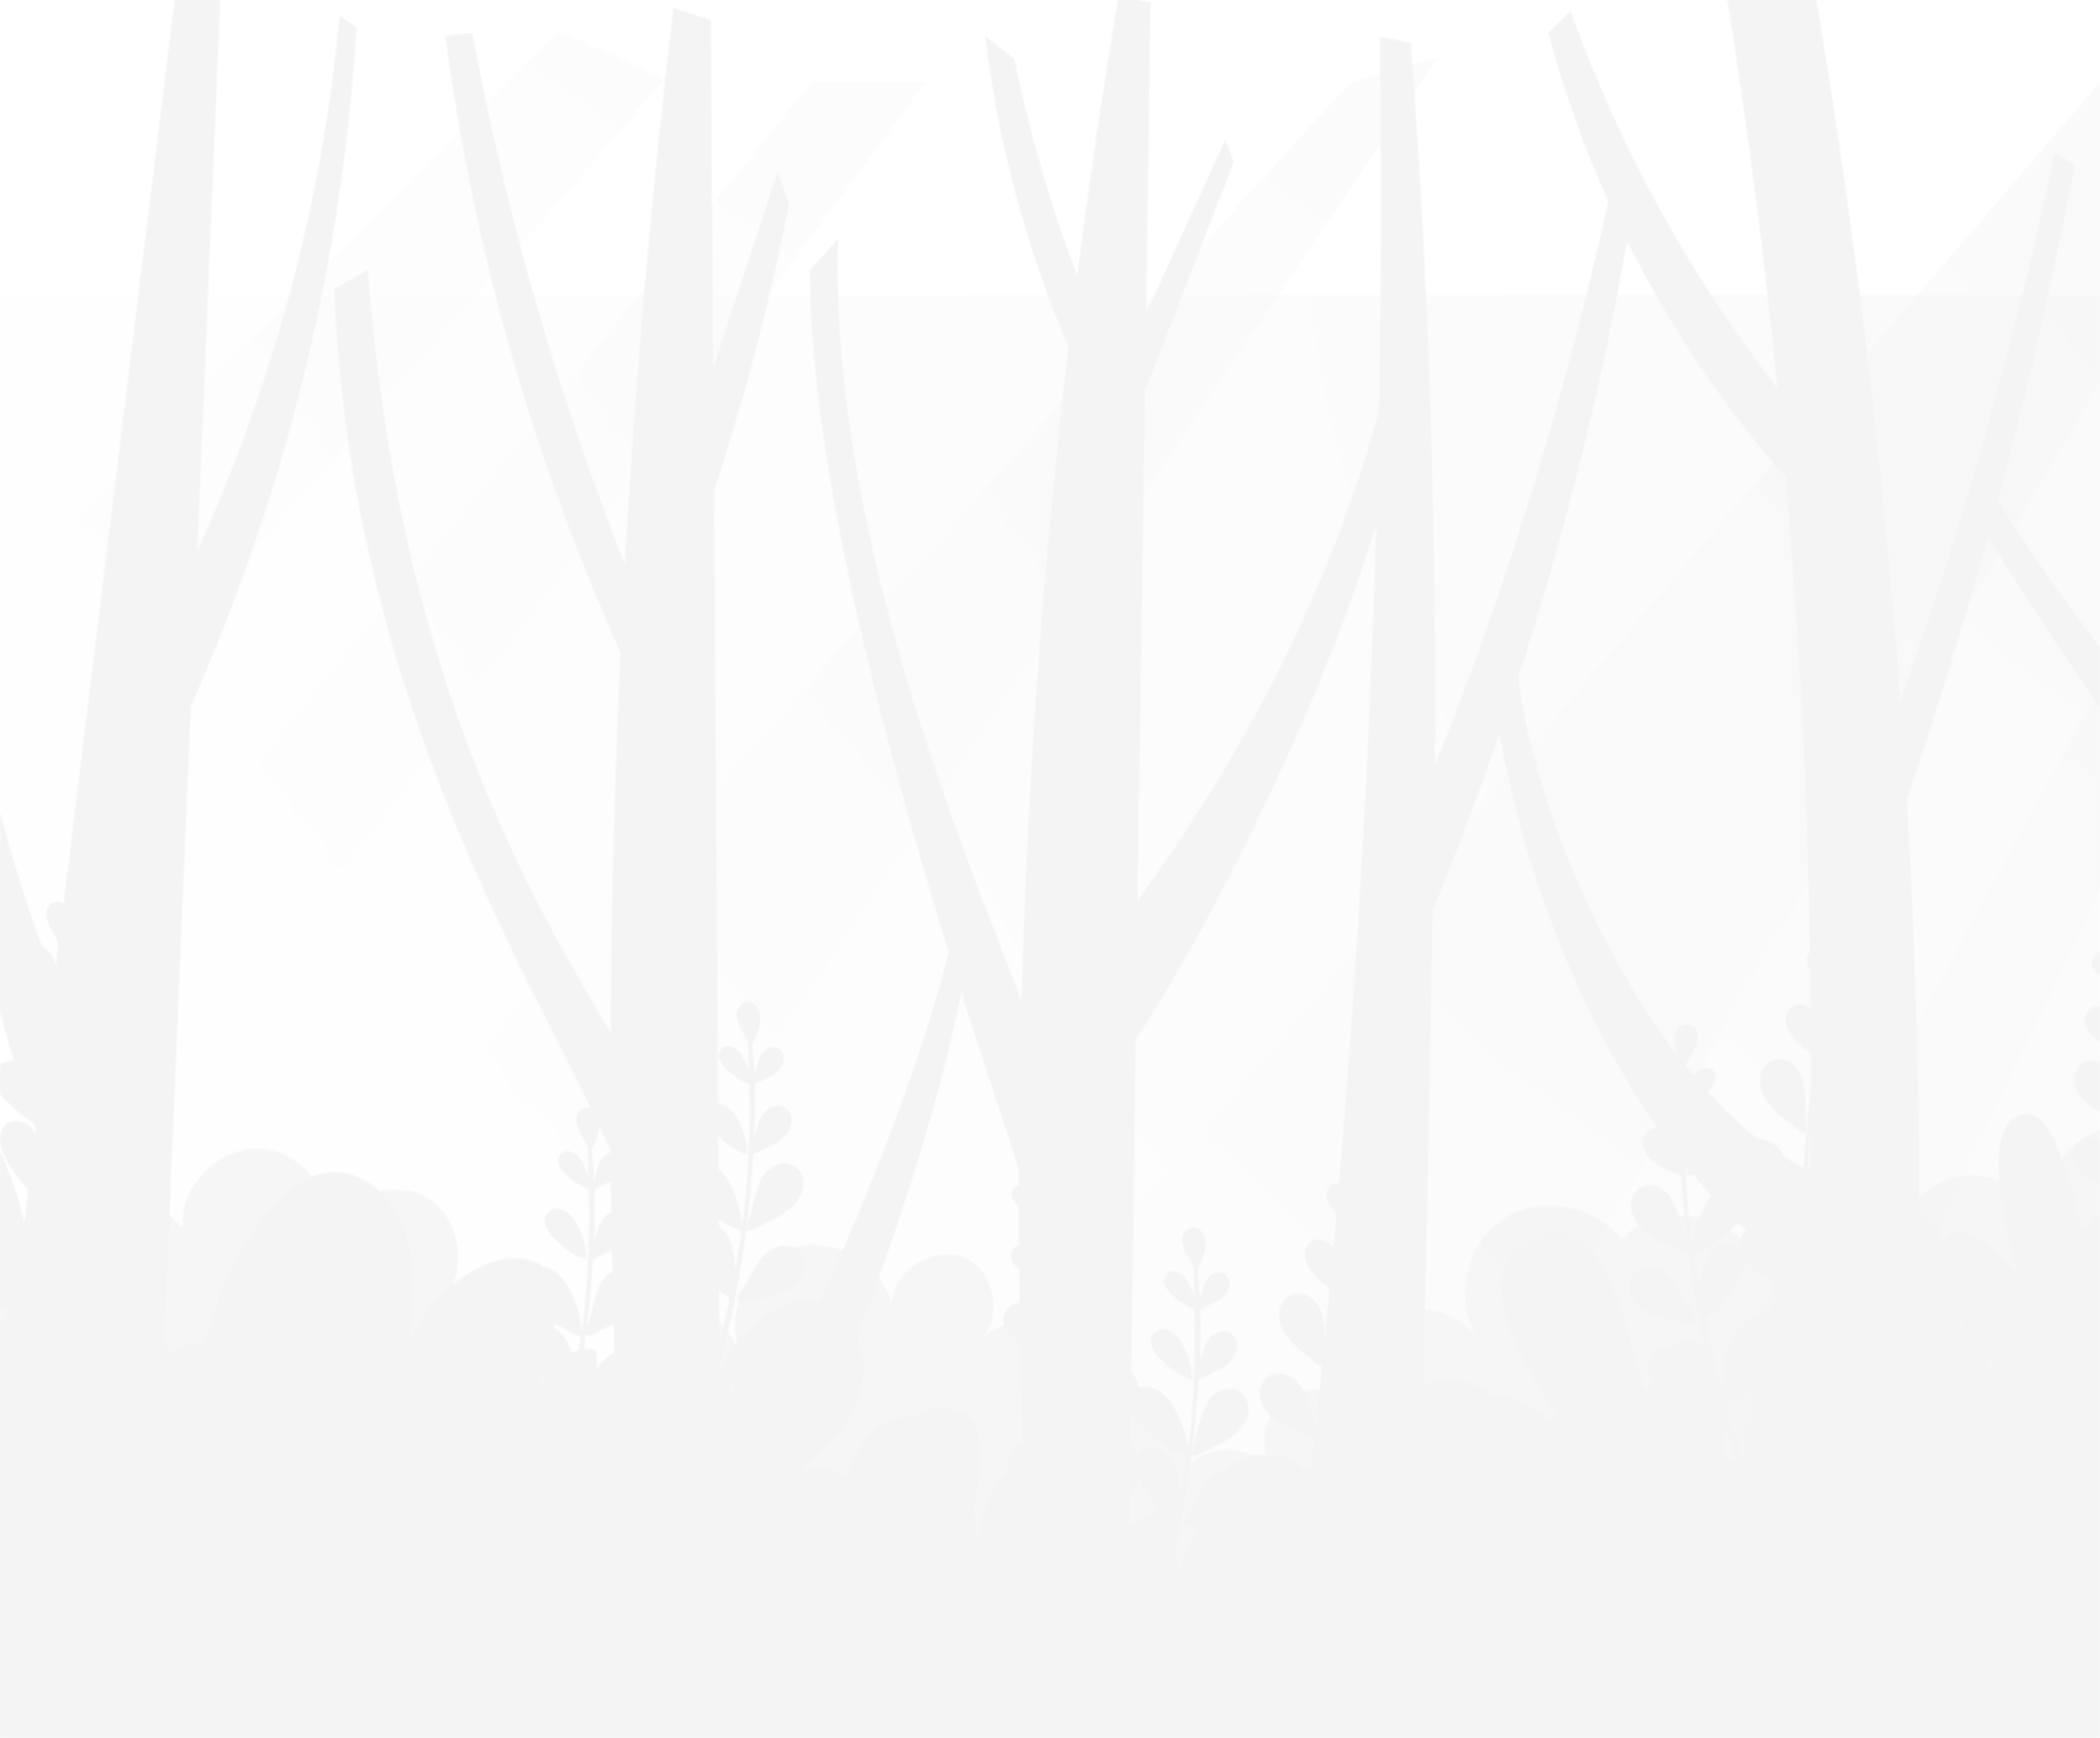 <?xml version="1.0" encoding="utf-8"?>
<!-- Generator: Adobe Illustrator 26.3.1, SVG Export Plug-In . SVG Version: 6.00 Build 0)  -->
<svg version="1.1" id="Layer_1" xmlns="http://www.w3.org/2000/svg" xmlns:xlink="http://www.w3.org/1999/xlink" x="0px" y="0px"
	 viewBox="0 0 1440 1191.7" style="enable-background:new 0 0 1440 1191.7;" xml:space="preserve">
<style type="text/css">
	.st0{opacity:0.8;filter:url(#Adobe_OpacityMaskFilter);}
	.st1{opacity:0.77;fill:url(#SVGID_1_);enable-background:new    ;}
	.st2{fill:url(#SVGID_00000100382464351215331510000012111712486088520078_);}
	.st3{fill:url(#SVGID_00000166648706276372413930000011492825870841103526_);}
	.st4{fill:url(#SVGID_00000134957985464025763720000007474153467725523099_);}
	.st5{fill:url(#SVGID_00000179632231552773203410000012613501852379033734_);}
	.st6{fill:url(#SVGID_00000039829033044974887090000000311705394111157682_);}
	.st7{fill:url(#SVGID_00000168079389275434927780000017698503210912798086_);}
	.st8{fill:url(#SVGID_00000065777592706426423770000000668234752188307097_);}
	.st9{fill:url(#SVGID_00000024699240140652333240000008163310275614810288_);}
	.st10{fill:url(#SVGID_00000129893795356751470620000003334471804589643157_);}
	.st11{fill:url(#SVGID_00000015355410197341722680000007018290724583275443_);}
	.st12{fill:url(#SVGID_00000021804728949629255690000017122437589425098938_);}
	.st13{fill:url(#SVGID_00000034063686100345676390000001393369362708882330_);}
	.st14{fill:url(#SVGID_00000134970322585081518950000017933541728629031346_);}
	.st15{fill:url(#SVGID_00000047760631212451676740000005556445752238544557_);}
	.st16{fill:url(#SVGID_00000112633165942499299990000013345920021983368609_);}
	.st17{fill:url(#SVGID_00000096780050346538740950000016774823691447199923_);}
	.st18{opacity:0.64;fill:#545454;enable-background:new    ;}
	.st19{fill:url(#SVGID_00000164492333473124621730000015177431009002465943_);}
	.st20{opacity:0.52;fill:#333333;enable-background:new    ;}
	.st21{fill:url(#SVGID_00000128466829044921787190000012189167374387518907_);}
	.st22{opacity:0.52;fill:#2F2F2F;enable-background:new    ;}
	.st23{fill:url(#SVGID_00000052802378846262504950000006270702185602242479_);}
	.st24{fill:url(#SVGID_00000175302291779918241350000000930166974262026919_);}
	.st25{fill:url(#SVGID_00000029041228863552272340000010337950489584442516_);}
	.st26{fill:#4E4E4E;}
	.st27{fill:url(#SVGID_00000149357232824207130610000004854608319923769270_);}
	.st28{fill:#545454;}
	.st29{fill:url(#SVGID_00000067231059624248866270000001678090021872358797_);}
	.st30{fill:url(#SVGID_00000158711875225414436630000015449217868393624460_);}
	.st31{fill:url(#SVGID_00000070096332351072145880000011824841574171653023_);}
	.st32{fill:url(#SVGID_00000021802279452580135920000010386390120929070519_);}
	.st33{opacity:0.4;fill:#545454;enable-background:new    ;}
	.st34{fill:url(#SVGID_00000085957555123563251040000017223207483430577553_);}
	.st35{fill:#5B5B5B;}
	.st36{fill:url(#SVGID_00000170980223703728017820000009746682514906275495_);}
	.st37{fill:url(#SVGID_00000083073434407818995240000004384606105020356755_);}
	.st38{fill:url(#SVGID_00000127737065770672776290000017617324609822868640_);}
	.st39{fill:url(#SVGID_00000069371572743030756460000008186747696143049105_);}
	.st40{opacity:0.66;fill:#515151;enable-background:new    ;}
	.st41{fill:url(#SVGID_00000042711066625836473120000005802869386413301170_);}
	.st42{fill:url(#SVGID_00000105393581433165117290000010620790189190610341_);}
	.st43{fill:url(#SVGID_00000128449347469358778030000014483474604069487287_);}
	.st44{fill:url(#SVGID_00000137110687236887409560000013496779513021966755_);}
	.st45{fill:url(#SVGID_00000088132440011132590620000004330272231014436261_);}
	.st46{fill:url(#SVGID_00000168113999333888131080000004546516555658087820_);}
	.st47{opacity:0.51;fill:url(#SVGID_00000119078440617287366060000018227665287220927393_);enable-background:new    ;}
	.st48{opacity:0.44;fill:url(#SVGID_00000142862384556464310500000010575900597388741002_);enable-background:new    ;}
	.st49{mask:url(#mask0_391_5972_00000117637850608085933480000001780311351366652292_);}
	.st50{fill:#F1F1F1;}
</style>
<defs>
	<filter id="Adobe_OpacityMaskFilter" filterUnits="userSpaceOnUse" x="0" y="-16.3" width="1440" height="1208">
		<feColorMatrix  type="matrix" values="1 0 0 0 0  0 1 0 0 0  0 0 1 0 0  0 0 0 1 0"/>
	</filter>
</defs>
<mask maskUnits="userSpaceOnUse" x="0" y="-16.3" width="1440" height="1208" id="mask0_391_5972_00000117637850608085933480000001780311351366652292_">
	<g class="st0">
		
			<linearGradient id="SVGID_1_" gradientUnits="userSpaceOnUse" x1="756.192" y1="287.668" x2="756.192" y2="822.701" gradientTransform="matrix(1 0 0 -1 0 1455.435)">
			<stop  offset="0" style="stop-color:#4D4D4D"/>
			<stop  offset="1" style="stop-color:#848484"/>
		</linearGradient>
		<path class="st1" d="M-156.7,867c10.4-7.8,22.9-12.4,35.8-13.3c13-0.9,25.9,2,37.3,8.4c11.2,6.7,20.1,16.5,25.8,28.2
			c5.7,11.7,7.9,24.8,6.3,37.7c1.2-10.4,5.5-20.3,12.3-28.2c6.9-7.9,16-13.6,26.1-16.3c10.2-2.3,20.9-1.4,30.7,2.5
			c9.7,3.9,18.1,10.7,23.9,19.4c-15.5-22-10.2-55.9,11.2-72.2c21.4-16.3,55.6-12.1,72.5,8.9c-2.2-28.2,23.7-55.3,52-54.5
			c28.3,0.8,52.5,29.3,48.8,57.3c9.6-25.7,45-37.5,68.1-22.7c23.1,14.8,27.2,51.9,7.9,71.4c28.8-11.9,61.8,28.4,44.5,54.3
			c27.2-15.9,64.8-10.8,86.8,11.7l1.5-69.9c28-6.7,59.9,8.9,71.5,35.3c-9.2-27.9,8.6-61.7,36.8-69.9c28.2-8.2,61.3,10.7,68.5,39.2
			c0.4-23.7,29.7-41.6,51-31.3c21.3,10.3,25.2,44.5,6.7,59.5c10.5-15.5,34.2-20.1,49.6-9.5c15.5,10.6,19.9,34.2,9.4,49.7
			c7.5-7.5,17.1-12.5,27.5-14.2c10.4-1.8,21.1-0.2,30.7,4.4c9.5,4.6,17.4,12.1,22.5,21.4c5.1,9.3,7.2,19.9,5.9,30.4
			c19.3-18.8,57-10.6,66.8,14.5c-16.4-11.8-19.8-37.9-7.1-53.5c12.7-15.6,39-17.5,53.8-3.9c-7.8-21.7,2.7-48.4,23.1-59
			c20.4-10.7,48.2-4,61.6,14.8c-16.2-26-8.2-64.1,17.1-81.3c25.3-17.2,63.7-10.6,81.8,14.1c25.4-31.1,85.3-17.3,94.6,21.8
			c1.3-22.7,20.8-42.9,43.4-44.9c22.6-2.1,45.4,14.3,50.8,36.3c-2.6-23.9,13.6-48.5,36.6-55.5c22.9-7,50.1,4.2,61.4,25.4
			c0.6-13.6,5.4-26.7,13.6-37.6c8.2-10.9,19.6-19,32.5-23.2c12.9-4.3,26.9-4.5,39.9-0.7c13.1,3.8,24.7,11.5,33.3,22.1
			c34.3-29.9,92.2-11.6,118.7,25.5c26.5,37.1,30,85.5,31.3,131.1c2.6,94.4-0.6,188.9-9.3,282.9H-156.7V867z"/>
		
			<linearGradient id="SVGID_00000168114707190897557600000003086036836469937819_" gradientUnits="userSpaceOnUse" x1="-0.642" y1="357.334" x2="1473.753" y2="1468.293" gradientTransform="matrix(1 0 0 -1 0 1455.435)">
			<stop  offset="0" style="stop-color:#616161"/>
			<stop  offset="1" style="stop-color:#CACACA"/>
		</linearGradient>
		<path style="fill:url(#SVGID_00000168114707190897557600000003086036836469937819_);" d="M130.8,484.1
			c-12.5,300-25.1,600-37.7,900l-142.1-11.2l73.6-598.6C-27.7,620.6-51.9,458.8-47,296.6l12.5,2.1C-33.2,426.3-9,552.6,37.2,671.6
			c29.6-240.7,59.1-481.3,88.7-721.8l26.6,15.4c-5.8,137.6-11.5,275.3-17.3,412.9c52.9-116.1,85.9-240.3,97.7-367.4l11.6,8.4
			C234.7,179.7,196.2,337.2,130.8,484.1z M955.4,241.4c-41.2,191.6-148,338.3-175.3,376.2c1.6-116.5,3.3-232.9,4.9-349.4L846,111.2
			l-5.7-15.5l-54.4,119.1c1-71,2-142,3-213l-21.9-4.8c-10.7,63.8-20.2,127.8-28.3,192c-18.4-48.3-32.8-98-43.2-148.6l-20-15.7
			c9,73.4,28.2,145.2,57.2,213.2c-17.5,149.3-28.3,299.2-32.3,449.7c-13.3-44.6-132.7-300.6-125.7-523.7l-19.3,21
			c0,205.4,119.6,541.9,143.2,616.3c-0.5,138.4,4.8,276.7,15.9,414.8l57.4-11.2c2.3-164.1,4.6-328.2,6.9-492.3
			c49.7-72,166.6-300.3,183.3-437L955.4,241.4z M1422.8,113.1l-13.9-8.7c-26.8,127.8-62.1,253.6-105.8,376.6
			c-11.6-161.6-30.9-322.4-57.8-482.3L1184-3.2c14.3,89.5,26,179.4,34.9,269.7c-60.6-78.3-108.5-165.6-141.9-258.8l-15.3,14.6
			c30.1,112.8,85.8,217.2,162.8,304.9c13.7,158.1,19.2,316.7,16.6,475.4c-100.6-43.6-189.7-230.7-200.5-344.1l-17.3,6.2
			c13.2,136.1,90.7,333.2,216.1,410.5c-3.4,105.7-10.4,211.2-21.1,316.5l88-25.3c12.9-206,13.3-412.6,1.2-618.7
			C1356,405.7,1394.6,260.5,1422.8,113.1z M1657.7,678.4c-114.8-213.6-171.9-453.5-165.6-695.9l-34.1,21.4
			c8.6,188.9,37.4,376.3,85.8,559.1c-58.5-52.9-139.8-163-180.5-230.8l-9.9,20.8c51.4,81,133.2,213.3,207.8,273.6
			c13.6,46.5,28.4,92.6,44.5,138.4L1657.7,678.4z M-290.3,756.7C-221.8,660.1-164,556.3-118,447.2c41.7-98.9,73.6-201.6,95.1-306.8
			l-5.7-40.9C-67.9,252.8-137.4,396.8-232.9,523L-290.3,756.7z M665.6,643l-10.3-10.8C631.9,743.6,553.4,926.7,494.1,1024
			l-4.5-687.5c21.3-64.3,38.4-129.8,51.4-196.3l-7.7-23l-44.3,135.8c-0.5-79.8-1.1-159.5-1.6-239.3l-25.7-8.1
			c-15,126.8-26.1,254-33.2,381.5C382,269.3,346.9,147.2,323.9,22.5l-18.5,2C324.6,170.6,365,313,425.5,447.3
			c-4.1,87-6.3,174-6.7,261c-62.4-104.2-146.6-256.5-166.6-523.2L229.1,198c11.4,284.8,139.6,477.9,189.6,591.2
			c1.5,180.5,10.7,360.8,27.8,540.8l50.2,93.9l-2.2-326l5.6,9.5C565.2,997.9,648.4,769.3,665.6,643L665.6,643z M1120.2,138.8
			l-15.2-10.6c-29.2,135.6-69.7,268.5-121.1,397.3c1.3-165.5-4.1-330.9-16.5-496.1l-21.2-4.2c5.5,411.6-20.6,823-78.2,1230.5
			l91.5-42.8c19.3-172.8,18.7-414.8,22.9-588.6C1046.6,468.3,1092.9,305.4,1120.2,138.8z"/>
		
			<linearGradient id="SVGID_00000076605745791559942540000013768340801933347728_" gradientUnits="userSpaceOnUse" x1="1573" y1="318.137" x2="1440.3" y2="758.227" gradientTransform="matrix(1 0 0 -1 0 1455.435)">
			<stop  offset="0" style="stop-color:#424242"/>
			<stop  offset="0.99" style="stop-color:#5F5F5F"/>
		</linearGradient>
		<path style="fill:url(#SVGID_00000076605745791559942540000013768340801933347728_);" d="M1593.3,1134.5
			c-20-35.4-38.5-71.6-55.6-108.5c-5.6-12.1-11-24.2-16.3-36.5c-0.1,0.3-0.3,0.5-0.5,0.7c-1.8,1.5-10,0.1-12.4,0
			c-4.1-0.2-8.3-0.4-12.4-0.9c-6.5-0.5-12.9-2-19-4.5c-6.1-2.6-11-7.3-13.9-13.2c-1.4-3-1.9-6.3-1.5-9.5c0.4-3.2,1.7-6.3,3.7-8.9
			c5.8-6.5,16.3-6.5,24-2.4c7.6,4.1,13,11.3,18.1,18.3l8.6,11.7c0.7,1,2,2.3,3.1,3.8c-7.8-18.5-15-37.1-21.7-55.9
			c-0.1,0.1-0.2,0.2-0.3,0.3c-1.8,1.2-8.9-0.8-11-1.2c-3.6-0.5-7.3-1.2-10.9-2c-5.7-1.1-11.3-3-16.4-5.9c-5.1-2.9-9.1-7.5-11-13.1
			c-0.9-2.8-1.1-5.7-0.4-8.6c0.7-2.8,2.1-5.4,4.2-7.5c5.8-5.2,15.1-4.1,21.5,0.2c6.4,4.4,10.4,11.3,14.2,18l6.5,11.2
			c0.3,0.6,0.9,1.4,1.5,2.2c-5.9-17-11.2-34.2-16.1-51.6c-2.2,0.6-8-1-9.8-1.3c-3.4-0.5-6.8-1.1-10.2-1.9c-5.4-1-10.6-2.9-15.3-5.5
			c-4.8-2.7-8.5-7-10.3-12.2c-0.9-2.6-1-5.4-0.3-8c0.6-2.7,2-5.1,3.9-7c5.4-4.9,14.2-3.9,20.1,0.2c5.9,4.1,9.8,10.6,13.4,16.9
			l6,10.5l0.6,0.9c-3-11.3-5.8-22.8-8.3-34.2c-7.1-31.9-11.8-64.3-14.1-97c-0.2-3.6-0.5-7.2-0.7-10.9c-1.8-0.7-3.6-1.5-5.3-2.5
			c-2.1-0.9-4.2-1.9-6.2-3c-3.2-1.6-6.2-3.7-8.8-6.3c-2.6-2.6-4.1-6-4.4-9.6c-0.1-1.8,0.3-3.6,1.2-5.2c0.9-1.6,2.2-2.9,3.8-3.8
			c4.3-2.1,9.7,0,12.7,3.8c2.8,3.9,4.6,8.4,5.5,13.2c0.3,1.1,0.5,2.2,0.8,3.3c-0.5-11.6-0.7-23.4-0.4-35.1c-1.4-0.5-2.8-1.2-4.1-1.9
			c-1.6-0.7-3.1-1.5-4.6-2.2c-2.5-1.2-4.7-2.8-6.7-4.7c-2-2-3.1-4.6-3.3-7.3c-0.1-1.4,0.3-2.7,1-3.9c0.7-1.2,1.7-2.2,2.8-2.8
			c1.7-0.6,3.6-0.7,5.3-0.2s3.3,1.6,4.3,3.1c2.1,3,3.5,6.4,4.1,10c0.4,1.7,0.8,3.3,1.2,5c0.3-6.6,0.8-13.1,1.6-19.7
			c-0.9-1.4-1.6-3-2-4.6c-0.6-1.6-1.2-3.2-1.8-4.9c-0.9-2.6-1.5-5.3-1.5-8c-0.1-2.8,0.9-5.4,2.7-7.6c0.9-1,2.1-1.8,3.4-2.2
			c1.3-0.4,2.7-0.4,4-0.1c1.7,0.7,3.1,2,4,3.6c0.9,1.6,1.3,3.4,1,5.2c-0.5,3.6-1.9,7-3.9,10l-3,5.3l-0.5,1.1
			c-0.2,6.8-0.3,13.6-0.4,20.4c0.9-4.3,2.6-8.4,5-12.1c1.4-2.2,3.4-3.9,5.7-5.1c1.1-0.6,2.4-0.9,3.6-0.7c1.2,0.1,2.4,0.7,3.3,1.5
			c0.9,0.9,1.6,2,1.8,3.2c0.2,1.2,0.1,2.5-0.4,3.7c-0.8,2.2-2.2,4.2-3.9,5.8c-4.2,4.6-9.4,8-15.2,10.2c-0.7,23.4,0,46.9,2,70.3
			c0.7,7.3,1.6,14.5,2.6,21.7c0.5-11.4,4.1-22.4,10.3-32c2.5-4,6.1-7.1,10.3-9.2c2.1-1,4.5-1.3,6.8-1c2.3,0.3,4.5,1.4,6.2,2.9
			c1.4,1.6,2.4,3.6,2.8,5.7c0.4,2.1,0.2,4.3-0.5,6.3c-1.6,4-4,7.6-7.2,10.6c-7.5,7.6-17.9,15.9-28.3,18.7c1.2,8.5,2.5,16.9,4,25.2
			c0.1-5.6,1.1-11.2,2.8-16.6c1.4-4.5,3.9-8.5,7.4-11.7c1.6-1.6,3.7-2.7,6-3c2.2-0.4,4.6,0,6.6,1c2,1,3.7,2.7,4.7,4.7
			c1.1,2,1.4,4.3,1.1,6.6c-0.4,4.3-1.8,8.4-4,12.1c-5,8.9-12.2,19.3-21.1,25c8.1,38.4,18.9,76.3,32.4,113.1
			c-4-12.8-2.6-31.3,0.9-40.9c1.6-5.3,4.6-10,8.7-13.7c4.3-3.4,10.6-4.7,15.3-2c2.1,1.4,3.8,3.3,4.9,5.5c1.1,2.2,1.6,4.7,1.4,7.2
			c-0.5,5-2.1,9.9-4.7,14.2c-6.1,11.1-15.1,23.8-26.2,30.3c15.3,42.4,33.5,83.8,53,124.6c-5.9-15.7-6.4-37.3-3.5-49.3
			c1.7-6.7,4.2-13.6,9.2-18.6c5-4.9,12.8-7.5,19.2-4.7c5.9,2.6,9.3,9.1,9.8,15.5c0.1,6.5-1.2,12.9-4,18.7
			c-6.1,14.9-15.8,32.2-28.8,42c12.5,26,25.5,51.8,38.6,77.4C1595.9,1134.6,1594,1135.8,1593.3,1134.5z M1521.4,941.4
			c-2.8,11.5-2,32.9,4.5,46.7c11.6-8.5,20.1-23.9,25.5-37c2.4-5.1,3.6-10.8,3.5-16.4c-0.1-2.8-0.9-5.6-2.5-8
			c-1.5-2.4-3.6-4.4-6.2-5.7c-5.6-2.5-12.5-0.2-16.8,4.1C1525.3,929.7,1522.5,935.4,1521.4,941.4z M1465.7,696.7
			c-4.8,7.4-7.4,16-7.4,24.8c7.7-2,15.2-8,20.7-13.6c2.3-2.1,4.1-4.7,5.2-7.7c0.5-1.5,0.7-3.1,0.4-4.6c-0.3-1.5-0.9-3-1.9-4.2
			c-1.3-1.1-2.8-1.9-4.5-2.1c-1.7-0.2-3.4,0-4.9,0.7C1470.2,691.5,1467.6,693.8,1465.7,696.7z M1484.7,830.3
			c-3.3,9.3-4.7,27.2-0.6,39.2c10.4-6,18.9-18,24.6-28.4c2.5-4.1,4-8.7,4.5-13.4c0.4-2.5,0-5-1.2-7.3c-1.2-2.2-3-4-5.2-5.2
			c-2.2-1.1-4.8-1.5-7.3-1.1c-2.5,0.4-4.8,1.6-6.6,3.3C1489.1,820.9,1486.2,825.3,1484.7,830.3z M1440.3,762.5
			c2.8,1.5,5.6,2.9,8.5,4.2c1.7,0.7,7,4,8.7,3.5c2.2-0.7,0-5.7-0.7-7.9l-2.7-10.7c-1.6-6.4-3.3-13-7.5-18.1
			c-4.2-5.1-11.6-8.1-17.5-5.2c-2.2,1.2-4,3-5.2,5.2c-1.2,2.2-1.8,4.6-1.7,7.1c0.3,5,2.4,9.7,6,13.3
			C1431.8,757.4,1435.8,760.3,1440.3,762.5z M1535.8,1034.4c-5.8-8-11.9-16.2-20.6-20.8c-8.7-4.7-20.7-4.7-27.3,2.7
			c-2.3,2.9-3.8,6.4-4.3,10.1c-0.5,3.7,0.1,7.5,1.7,10.8c3.3,6.8,8.9,12.1,15.8,15c6.9,2.9,14.1,4.6,21.6,5.2
			c4.7,0.5,9.4,0.8,14.1,1c2.8,0.1,12,1.7,14.1,0c2.7-2.2-3.4-7.8-5.3-10.6L1535.8,1034.4z M1454.8,814.5c1.8,0.3,7.8,2,9.4,1
			c2-1.3-1.7-5.4-2.8-7.4l-5.5-9.6c-3.3-5.7-6.7-11.6-12.1-15.3c-5.4-3.7-13.4-4.6-18.3-0.2c-1.8,1.8-3,4-3.6,6.4
			c-0.6,2.4-0.5,5,0.3,7.3c1.7,4.8,5,8.7,9.4,11.2c4.3,2.4,9,4.1,13.9,5C1448.5,813.5,1451.7,814,1454.8,814.5z"/>
		
			<linearGradient id="SVGID_00000101071572283210932150000010659352315010115992_" gradientUnits="userSpaceOnUse" x1="1279.694" y1="203.722" x2="1137.644" y2="674.798" gradientTransform="matrix(1 0 0 -1 0 1455.435)">
			<stop  offset="0" style="stop-color:#424242"/>
			<stop  offset="0.21" style="stop-color:#626262"/>
			<stop  offset="0.99" style="stop-color:#D8D8D8"/>
		</linearGradient>
		<path style="fill:url(#SVGID_00000101071572283210932150000010659352315010115992_);" d="M1301.4,1248.7
			c-21.4-37.9-41.3-76.6-59.6-116.2c-6-12.9-11.8-25.9-17.4-39.1c-0.1,0.3-0.3,0.5-0.5,0.7c-2,1.6-10.7,0.1-13.2,0
			c-4.5-0.1-8.9-0.4-13.2-0.9c-7-0.5-13.8-2.2-20.3-4.9c-6.5-2.7-11.8-7.8-14.9-14.1c-1.5-3.2-2-6.7-1.6-10.2c0.4-3.5,1.8-6.8,4-9.5
			c6.2-6.9,17.5-6.9,25.6-2.5c8.1,4.4,13.9,12.1,19.4,19.6l9.2,12.5c0.8,1,2.2,2.5,3.3,4c-8.3-19.8-16.1-39.8-23.2-60
			c-0.1,0.1-0.2,0.2-0.4,0.3c-1.9,1.2-9.5-0.9-11.8-1.2c-3.9-0.6-7.8-1.2-11.6-2.1c-6.1-1.1-12.1-3.3-17.5-6.3
			c-5.5-3.1-9.7-8-11.8-14c-1-3-1.1-6.2-0.4-9.2c0.7-3,2.3-5.8,4.5-8c6.1-5.5,16.2-4.5,23,0.3c6.8,4.7,11.2,12.1,15.3,19.3l6.9,12
			c0.4,0.7,1,1.5,1.6,2.4c-6.3-18.2-12-36.6-17.2-55.2c-2.2,0.7-8.5-1-10.5-1.3c-3.7-0.5-7.3-1.2-10.9-2c-5.7-1.1-11.3-3.1-16.4-5.9
			c-5.2-2.9-9.1-7.5-11-13.1c-0.9-2.8-1.1-5.8-0.4-8.6c0.7-2.9,2.1-5.5,4.2-7.5c5.8-5.2,15.2-4.1,21.5,0.3s10.5,11.3,14.3,18
			c2.2,3.8,4.3,7.5,6.5,11.2c0.2,0.3,0.4,0.7,0.6,1c-3.2-12.1-6.2-24.3-8.9-36.6c-7.5-34.1-12.5-68.8-15-103.6
			c-0.3-3.8-0.5-7.7-0.8-11.7c-1.9-0.7-3.8-1.6-5.7-2.6c-2.2-1-4.5-2.1-6.6-3.2c-3.5-1.7-6.6-4-9.4-6.7c-2.8-2.8-4.4-6.4-4.6-10.3
			c-0.1-1.9,0.4-3.9,1.3-5.5c0.9-1.7,2.3-3.1,4-4c4.5-2.2,10.4,0,13.6,4c3.3,4,4.5,9.1,5.8,14.1l0.9,3.6c-0.6-12.4-0.8-25-0.4-37.6
			c-1.5-0.6-2.9-1.2-4.3-2c-1.7-0.8-3.4-1.6-5-2.5c-2.6-1.3-5-3-7.1-5.1c-2.1-2.1-3.3-4.9-3.5-7.8c-0.1-1.5,0.3-2.9,1-4.2
			c0.7-1.3,1.8-2.3,3.1-3c3.5-1.7,7.9,0,10.3,3.1c2.3,3.2,3.8,6.8,4.5,10.7c0.5,1.8,0.9,3.6,1.3,5.3c0.3-7,0.9-14.1,1.7-21
			c-1-1.5-1.8-3.2-2.2-4.9c-0.7-1.7-1.3-3.5-1.9-5.2c-1-2.8-1.5-5.7-1.6-8.6c-0.1-3,1-5.8,2.9-8.1c1-1.1,2.2-1.9,3.6-2.3
			c1.4-0.4,2.9-0.5,4.3-0.1c3.7,1.2,5.6,5.5,5.3,9.4c-0.6,3.9-2,7.5-4.2,10.8c-1.1,1.9-2.2,3.8-3.2,5.6c-0.2,0.3-0.3,0.7-0.6,1.1
			l-0.5,21.8c1-4.6,2.8-9,5.3-12.9c1.5-2.3,3.6-4.2,6.1-5.4c1.2-0.6,2.6-0.8,4-0.6c1.4,0.2,2.6,0.8,3.7,1.7c0.8,1,1.4,2.1,1.6,3.4
			c0.2,1.3,0.1,2.5-0.3,3.7c-0.9,2.4-2.4,4.5-4.2,6.2c-4.3,4.5-10.2,9.1-16.2,10.9c-0.8,25.1-0.1,50.2,2.1,75.2
			c0.8,7.8,1.7,15.5,2.8,23.2c0.6-12.2,4.4-24,11-34.2c2.7-4.2,6.5-7.6,11.1-9.8c2.3-1.1,4.8-1.4,7.3-1.1c2.5,0.4,4.8,1.5,6.7,3.1
			c1.5,1.8,2.5,3.9,2.9,6.2c0.4,2.3,0.2,4.6-0.6,6.8c-1.7,4.3-4.3,8.2-7.7,11.3c-8.1,8.2-19.1,17-30.3,20c1.2,9,2.7,18.1,4.2,27
			c0.1-6.1,1.1-12.1,3-17.9c1.5-4.8,4.2-9.1,8-12.5c1.9-1.6,4.2-2.7,6.7-3c2.5-0.3,5,0.1,7.3,1.2c1.9,1.3,3.4,3.1,4.5,5.1
			c1,2.1,1.4,4.4,1.3,6.7c-0.4,4.6-1.9,9-4.3,13c-5.3,9.7-13.1,20.7-22.6,26.8c8.7,41.1,20.3,81.6,34.8,121
			c-4.3-13.7-2.8-33.4,0.9-43.8c1.7-5.6,4.9-10.7,9.3-14.6c4.5-3.7,11.3-5.1,16.4-2.2c2.2,1.5,4.1,3.6,5.2,6
			c1.2,2.4,1.7,5.2,1.5,7.8c-0.5,5.4-2.2,10.6-5,15.2c-6.5,11.9-16.2,25.5-28,32.4c16.4,45.4,35.8,89.7,56.7,133.4
			c-6.3-16.7-6.9-39.9-3.7-52.8c1.7-7.3,4.5-14.6,9.8-19.9c5.3-5.3,13.7-8,20.5-5c6.3,2.8,10,9.8,10.5,16.6c0.1,7-1.3,13.9-4.3,20.1
			c-6.6,15.9-16.9,34.5-30.9,45c13.4,27.8,27.3,55.5,41.3,82.9C1304.2,1248.8,1302.1,1250.1,1301.4,1248.7z M1224.4,1042.1
			c-3,12.3-2.2,35.3,4.8,50c12.4-9.2,21.5-25.6,27.3-39.6c2.6-5.5,3.9-11.5,3.8-17.6c-0.1-3-1-6-2.6-8.6c-1.6-2.6-3.9-4.7-6.6-6.1
			c-6-2.6-13.4-0.2-18,4.5C1228.7,1029.6,1225.7,1035.6,1224.4,1042.1z M1164.8,780c-5.1,7.9-7.9,17.1-8,26.6
			c8.2-2.1,16.3-8.6,22.2-14.6c2.5-2.3,4.4-5.1,5.6-8.2c0.6-1.6,0.7-3.3,0.4-4.9c-0.3-1.7-1-3.2-2.1-4.5c-1.4-1.2-3-2-4.8-2.3
			c-1.8-0.3-3.6,0-5.3,0.8C1169.6,774.5,1166.8,777,1164.8,780z M1185.2,923.2c-3.6,10-5,29.1-0.6,41.9
			c11.2-6.5,20.1-19.3,26.3-30.4c2.7-4.3,4.3-9.2,4.7-14.3c0.2-2.5-0.3-5.1-1.4-7.4c-1.1-2.3-2.8-4.2-4.9-5.6
			c-4.8-2.8-11.2-1.4-15.4,2C1189.9,913.1,1186.8,917.8,1185.2,923.2L1185.2,923.2z M1137.6,850.6c2.9,1.6,6,3.1,9.1,4.5
			c1.8,0.8,7.5,4.3,9.4,3.8c2.4-0.7,0-6.1-0.7-8.4c-1-3.8-1.9-7.6-2.9-11.5c-1.7-6.8-3.5-13.9-8-19.4s-12.4-8.7-18.8-5.6
			c-2.3,1.3-4.3,3.2-5.5,5.5c-1.3,2.3-1.9,5-1.8,7.6c0.3,5.4,2.6,10.4,6.4,14.2C1128.5,845.1,1132.9,848.2,1137.6,850.6
			L1137.6,850.6z M1239.9,1141.6c-6.2-8.5-12.8-17.3-22.1-22.4c-9.3-5.1-22.2-5-29.2,2.9c-2.5,3.1-4.1,6.8-4.6,10.8
			c-0.5,3.9,0.1,8,1.8,11.6c3.5,7.2,9.5,13,16.9,16.1c7.3,3.1,15.2,4.9,23.1,5.5c5,0.6,10.1,0.9,15.1,1.1c3,0,12.9,1.8,15.1,0
			c2.9-2.4-3.6-8.4-5.7-11.3L1239.9,1141.6z M1153.1,906.1c2,0.3,8.4,2.1,10,1.1c2.1-1.4-1.8-5.8-3-7.9c-2-3.4-3.9-6.8-5.9-10.2
			c-3.5-6.1-7.2-12.4-13-16.4c-5.8-4-14.3-4.9-19.6-0.2c-1.9,1.9-3.2,4.2-3.8,6.8c-0.6,2.6-0.5,5.3,0.3,7.8c1.8,5.1,5.3,9.3,10,11.9
			c4.7,2.6,9.7,4.4,14.9,5.3C1146.5,905.1,1149.8,905.7,1153.1,906.1z"/>
		
			<linearGradient id="SVGID_00000067206248009110069810000009282838229489301650_" gradientUnits="userSpaceOnUse" x1="1272.186" y1="261.607" x2="1236.686" y2="754.575" gradientTransform="matrix(1 0 0 -1 0 1455.435)">
			<stop  offset="0" style="stop-color:#424242"/>
			<stop  offset="3.000000e-02" style="stop-color:#464646"/>
			<stop  offset="0.99" style="stop-color:#BCBCBC"/>
		</linearGradient>
		<path style="fill:url(#SVGID_00000067206248009110069810000009282838229489301650_);" d="M1293.7,1189.1
			c-12.6-41.7-23.5-83.8-32.7-126.4c-3-13.9-5.8-27.9-8.5-41.9c-0.2,0.2-0.4,0.4-0.7,0.6c-2.2,1.2-10.4-2.2-13-2.8
			c-4.3-1.1-8.5-2.4-12.7-3.8c-6.7-2-13-5.1-18.8-9.2c-5.7-4.1-9.8-10.2-11.4-17c-0.7-3.4-0.5-7,0.7-10.3c1.2-3.3,3.3-6.2,6-8.4
			c7.5-5.4,18.6-2.9,25.6,3.1c7,6.1,10.9,14.9,14.6,23.4l6.2,14.2c0.5,1.2,1.5,2.9,2.4,4.7c-3.8-21.1-7-42.3-9.6-63.6
			c-0.1,0.1-0.3,0.2-0.4,0.2c-2.2,0.8-8.9-3-11.2-3.8c-3.7-1.4-7.4-2.9-10.9-4.6c-5.7-2.5-11-5.8-15.6-10c-4.7-4.2-7.7-10-8.4-16.2
			c-0.3-3.1,0.2-6.2,1.6-9.1s3.5-5.2,6.1-6.8c7.2-4.1,16.7-0.8,22.4,5.3c5.6,6.1,8.2,14.2,10.7,22.1l4.1,13.2c0.2,0.7,0.6,1.7,1,2.7
			c-2.2-19.2-3.8-38.4-4.7-57.6c-2.4,0.2-8.1-2.9-10-3.6c-3.5-1.3-6.9-2.7-10.2-4.3c-5.4-2.3-10.4-5.5-14.7-9.3
			c-4.4-3.9-7.2-9.3-7.9-15.2c-0.3-2.9,0.2-5.9,1.5-8.5c1.3-2.6,3.3-4.9,5.8-6.4c6.7-3.8,15.6-0.7,21,5c5.3,5.7,7.7,13.4,10,20.8
			c1.3,4.1,2.6,8.3,3.8,12.4c0,0.3,0.2,0.7,0.4,1.1c-0.5-12.6-0.8-25.1-0.7-37.7c0.1-35,2.7-70,7.9-104.6c0.6-3.8,1.2-7.7,1.8-11.5
			c-1.7-1.1-3.4-2.4-4.9-3.8c-1.9-1.5-3.9-3-5.7-4.6c-3-2.4-5.6-5.3-7.7-8.6c-2.1-3.3-2.9-7.3-2.2-11.2c0.3-1.9,1.2-3.7,2.5-5.1
			c1.3-1.4,3-2.5,4.8-3c5-1.2,10.1,2.4,12.4,7c2,4.7,2.8,9.9,2.6,15v3.7c2.2-12.3,4.7-24.6,7.8-36.7c-1.3-0.9-2.6-1.9-3.8-2.9
			c-1.5-1.1-2.9-2.2-4.3-3.5c-2.3-1.8-4.2-4.1-5.8-6.5c-1.6-2.5-2.2-5.5-1.7-8.4c0.2-1.5,0.9-2.8,1.9-3.9c1-1.1,2.3-1.9,3.7-2.3
			c3.8-0.9,7.6,1.8,9.4,5.3c1.5,3.6,2.2,7.5,2,11.4l0.1,5.5c1.9-6.8,3.9-13.6,6.2-20.1c-0.6-1.7-0.9-3.5-1-5.3
			c-0.3-1.8-0.5-3.7-0.7-5.5c-0.4-2.9-0.3-5.9,0.3-8.7c0.6-2.9,2.2-5.5,4.5-7.3c1.2-0.9,2.6-1.4,4.1-1.5c1.5-0.1,2.9,0.2,4.2,0.9
			c3.3,1.9,4.3,6.6,3.2,10.3c-1.4,3.6-3.6,6.9-6.4,9.6l-4.5,4.8c-0.2,0.2-0.5,0.6-0.8,1c-1.8,7.1-3.5,14.1-5.2,21.2
			c1.9-4.3,4.6-8.1,8-11.4c2-1.9,4.4-3.3,7.1-3.9c1.3-0.4,2.7-0.3,3.9,0.1c1.3,0.4,2.4,1.3,3.1,2.4c0.8,1.1,1.2,2.4,1.1,3.8
			c0,1.3-0.5,2.6-1.3,3.7c-1.4,2.1-3.3,3.9-5.5,5.1c-5.4,3.8-11.7,6.2-18.2,7c-6.2,24.3-11,48.9-14.4,73.8c-1,7.8-1.7,15.5-2.4,23.3
			c3.3-11.7,9.6-22.4,18.3-30.9c3.6-3.5,8.1-6,12.9-7.2c2.4-0.5,5-0.3,7.3,0.6c2.3,0.9,4.4,2.5,5.8,4.5c1.1,2,1.6,4.3,1.5,6.6
			c-0.1,2.3-0.8,4.5-2.1,6.5c-2.6,3.8-6,7-10,9.3c-9.6,6.2-22.3,12.4-33.9,12.9c-0.8,9.1-1.3,18.2-1.8,27.3
			c1.4-5.9,3.7-11.5,6.8-16.7c2.5-4.4,6.1-8,10.5-10.4c2.2-1.2,4.7-1.7,7.2-1.5c2.5,0.2,4.9,1.2,6.8,2.7c1.6,1.7,2.7,3.7,3.2,6
			c0.5,2.2,0.4,4.6-0.2,6.8c-1.4,4.4-3.8,8.4-7,11.7c-7.3,8.3-17.3,17.3-27.9,21.2c-0.6,42,1.9,84.1,7.4,125.8
			c-1.2-14.3,4.5-33.2,10.5-42.5c2.9-5.1,7.2-9.4,12.3-12.3c5.3-2.5,12.2-2.5,16.5,1.5c1.9,2,3.2,4.4,3.8,7c0.6,2.6,0.5,5.4-0.2,8
			c-1.7,5.2-4.5,9.9-8.3,13.8c-8.9,10.2-21.4,21.3-34.4,25.5c6.1,47.9,15.4,95.4,26.2,142.6c-2.5-17.6,2-40.4,7.9-52.3
			c3.3-6.7,7.6-13.3,13.9-17.2c6.3-4,15.1-4.9,21.1-0.4c5.6,4.1,7.6,11.7,6.7,18.5c-1.4,6.8-4.3,13.2-8.6,18.6
			c-9.8,14.1-24,30-39.9,37.1c6.9,30.1,14.5,60.1,22.2,89.9C1296.3,1189.8,1294.1,1190.6,1293.7,1189.1z M1263.7,970.6
			c-5.6,11.4-9.8,34-6.3,49.8c14.1-6.2,26.5-20.2,35.3-32.7c3.7-4.8,6.3-10.4,7.5-16.3c0.9-6-0.9-12.7-5.8-16.3
			c-5.3-3.9-13-3.1-18.5,0.4C1270.5,959.3,1266.3,964.5,1263.7,970.6z M1262.8,701.9c-6.8,6.6-11.5,15-13.6,24.2
			c8.5-0.2,17.9-4.8,24.8-9.4c2.9-1.6,5.4-3.9,7.3-6.7c0.9-1.4,1.4-3,1.5-4.7c0.1-1.7-0.3-3.3-1.1-4.8c-1.1-1.5-2.5-2.6-4.2-3.3
			c-1.7-0.7-3.6-0.8-5.3-0.4C1268.6,697.6,1265.4,699.4,1262.8,701.9z M1251.4,846c-5.7,8.9-11.2,27.3-9.8,40.8
			c12.2-3.9,23.9-14.4,32.3-23.9c3.5-3.6,6.2-8.1,7.8-12.9c0.7-2.4,0.8-5,0.2-7.5c-0.6-2.5-1.8-4.7-3.6-6.6c-2.2-1.7-4.8-2.8-7.5-3
			c-2.8-0.2-5.5,0.3-7.9,1.6C1258.1,837.2,1254.1,841.2,1251.4,846L1251.4,846z M1220.8,764.8c2.5,2.2,5.2,4.3,7.9,6.3
			c1.6,1.2,6.4,5.9,8.3,5.7c2.5-0.2,1.2-6,1.2-8.4c0-3.9-0.2-7.9-0.3-11.8c-0.2-7-0.4-14.4-3.6-20.6c-3.2-6.3-10.3-11.2-17.1-9.5
			c-2.6,0.7-4.8,2.2-6.6,4.2c-1.8,2-3,4.4-3.4,7c-0.8,5.3,0.3,10.7,3.2,15.3C1213.1,757.4,1216.7,761.4,1220.8,764.8L1220.8,764.8z
			 M1257,1071.2c-4.2-9.7-8.7-19.7-16.7-26.6c-8-6.9-20.5-9.7-29.1-3.6c-3.1,2.5-5.5,5.8-6.8,9.6c-1.3,3.8-1.6,7.8-0.8,11.7
			c1.8,7.8,6.4,14.7,13,19.4c6.5,4.6,13.7,8.1,21.3,10.4c4.8,1.7,9.6,3.1,14.5,4.3c2.9,0.7,12.1,4.5,14.7,3.2
			c3.4-1.7-1.6-8.9-3.1-12.3c-2.4-5.5-4.8-10.9-7.1-16.3V1071.2z M1223.8,822.5c1.8,0.7,7.7,3.9,9.5,3.2c2.4-0.9-0.5-6.1-1.2-8.4
			l-3.5-11.2c-2.1-6.7-4.3-13.7-9.1-18.9c-4.8-5.2-12.9-8-19-4.5c-2.3,1.4-4.1,3.4-5.3,5.8c-1.2,2.4-1.7,5.1-1.4,7.7
			c0.6,5.3,3.2,10.2,7.2,13.8c4,3.5,8.5,6.4,13.4,8.5c3.1,1.2,6.2,2.5,9.4,3.7V822.5z"/>
		
			<linearGradient id="SVGID_00000149356263951226097340000001484604345103635364_" gradientUnits="userSpaceOnUse" x1="942.505" y1="100.601" x2="907.003" y2="593.569" gradientTransform="matrix(1 0 0 -1 0 1455.435)">
			<stop  offset="0" style="stop-color:#424242"/>
			<stop  offset="3.000000e-02" style="stop-color:#464646"/>
			<stop  offset="0.99" style="stop-color:#BCBCBC"/>
		</linearGradient>
		<path style="fill:url(#SVGID_00000149356263951226097340000001484604345103635364_);" d="M963.9,1349.7
			c-12.6-41.7-23.5-83.8-32.8-126.4c-3-13.9-5.8-27.9-8.5-41.9c-0.2,0.2-0.4,0.4-0.6,0.6c-2.2,1.2-10.4-2.2-13-2.8
			c-4.3-1.1-8.5-2.4-12.7-3.8c-6.7-2-13-5.1-18.7-9.2c-5.7-4.1-9.7-10.2-11.3-17c-0.7-3.4-0.5-7,0.7-10.3c1.2-3.3,3.3-6.2,6-8.4
			c7.5-5.4,18.6-2.9,25.6,3.2c7,6.1,10.9,14.9,14.6,23.4c2.1,4.7,4.1,9.5,6.2,14.2c0.5,1.2,1.5,2.9,2.4,4.7
			c-3.8-21.1-7-42.3-9.6-63.6c-0.1,0.1-0.3,0.2-0.4,0.2c-2.1,0.8-9.1-3-11.2-3.8c-3.7-1.4-7.4-2.9-10.9-4.6
			c-5.7-2.5-11-5.8-15.6-9.9c-4.7-4.2-7.7-10-8.4-16.2c-0.3-3.1,0.2-6.2,1.6-9.1c1.4-2.8,3.5-5.2,6.1-6.8c7.2-4.1,16.7-0.8,22.3,5.3
			c5.6,6.1,8.2,14.2,10.7,22.1l4.1,13.2c0.2,0.7,0.6,1.7,1,2.7c-2.2-19.2-3.7-38.4-4.7-57.6c-2.4,0.2-8.1-2.9-9.9-3.6
			c-3.5-1.3-6.9-2.7-10.2-4.3c-5.4-2.3-10.3-5.5-14.7-9.3c-4.4-3.9-7.2-9.3-7.9-15.2c-0.3-2.9,0.2-5.9,1.5-8.5
			c1.3-2.6,3.3-4.9,5.7-6.4c6.7-3.8,15.6-0.7,21,5c5.3,5.7,7.7,13.4,10,20.8l3.9,12.4c0,0.3,0.2,0.7,0.4,1.1
			c-0.5-12.5-0.8-25.1-0.7-37.7c0.1-35,2.7-70,8-104.6c0.6-3.8,1.2-7.7,1.8-11.5c-1.7-1.1-3.4-2.4-4.9-3.8c-2-1.5-3.9-3-5.7-4.5
			c-3-2.4-5.6-5.4-7.7-8.6c-2.1-3.3-2.9-7.3-2.2-11.2c0.3-1.9,1.2-3.7,2.5-5.1c1.3-1.4,3-2.5,4.8-3c5-1.2,10.1,2.4,12.4,7
			c2,4.7,2.9,9.9,2.6,15c0,1.2,0,2.5,0,3.7c2.2-12.3,4.7-24.6,7.8-36.7c-1.3-0.9-2.6-1.8-3.8-2.9c-1.5-1.1-3-2.2-4.3-3.5
			c-2.3-1.8-4.2-4.1-5.8-6.5c-1.6-2.5-2.2-5.5-1.7-8.4c0.3-1.4,0.9-2.8,1.9-3.9s2.2-1.9,3.6-2.3c3.8-0.9,7.7,1.8,9.4,5.3
			c1.5,3.6,2.2,7.5,2,11.4l0.1,5.5c1.9-6.8,3.9-13.6,6.2-20.1c-0.6-1.7-0.9-3.5-1-5.3c-0.3-1.8-0.6-3.7-0.7-5.5
			c-0.4-2.9-0.3-5.9,0.3-8.7c0.6-2.9,2.1-5.5,4.5-7.3c1.2-0.9,2.6-1.4,4.1-1.5c1.5-0.1,2.9,0.2,4.2,0.9c3.3,1.9,4.3,6.6,3.2,10.3
			c-1.4,3.6-3.6,6.9-6.4,9.6l-4.5,4.8c-0.2,0.2-0.5,0.6-0.8,1c-1.7,7.1-3.5,14.1-5.2,21.2c1.9-4.3,4.6-8.1,8-11.4
			c2-1.9,4.4-3.3,7.1-3.9c1.3-0.3,2.7-0.2,4,0.3c1.3,0.5,2.4,1.4,3.2,2.5c0.6,1.1,0.9,2.4,0.8,3.7c-0.1,1.3-0.5,2.5-1.1,3.6
			c-1.4,2.1-3.3,3.9-5.5,5.2c-5.4,3.8-11.7,6.2-18.2,7c-6.2,24.3-11,48.9-14.4,73.8c-0.9,7.8-1.7,15.5-2.4,23.3
			c3.2-11.8,9.5-22.5,18.2-31c3.6-3.5,8.1-6,12.9-7.2c2.3-0.7,4.9-0.6,7.2,0.2c2.3,0.8,4.3,2.3,5.7,4.4c1.4,2,2.1,4.4,2.1,6.9
			c0,2.4-0.9,4.8-2.3,6.8c-2.6,3.8-6,7-10,9.3c-9.6,6.2-22.3,12.4-33.9,12.9c-0.8,9.1-1.4,18.2-1.8,27.3c1.4-5.9,3.7-11.5,6.7-16.7
			c2.5-4.4,6.1-8,10.5-10.4c2.2-1.2,4.7-1.7,7.2-1.5c2.5,0.2,4.9,1.2,6.8,2.7c1.6,1.7,2.7,3.7,3.2,6c0.5,2.2,0.5,4.6-0.2,6.8
			c-1.4,4.4-3.8,8.4-7,11.7c-7.3,8.3-17.3,17.3-27.9,21.2c-0.5,42.1,2,84.2,7.5,125.9c-1.2-14.3,4.5-33.2,10.5-42.5
			c2.9-5.1,7.2-9.4,12.3-12.2c5.3-2.6,12.2-2.5,16.5,1.5c1.9,2,3.2,4.4,3.8,7c0.6,2.6,0.5,5.4-0.3,8c-1.7,5.1-4.5,9.8-8.2,13.7
			c-8.9,10.2-21.3,21.3-34.4,25.5c6.1,47.9,15.4,95.4,26.2,142.6c-2.5-17.6,2-40.4,7.9-52.3c3.3-6.7,7.6-13.3,13.9-17.2
			c6.3-4,15.1-4.8,21.1-0.4c5.6,4.1,7.6,11.7,6.6,18.5c-1.4,6.8-4.3,13.2-8.6,18.6c-9.9,14.1-24,30-39.9,37.1
			c7,30.1,14.5,60.1,22.2,89.9C966.6,1350.4,964.4,1351.2,963.9,1349.7z M933.9,1131.2c-5.6,11.3-9.8,33.9-6.3,49.8
			c14.1-6.2,26.6-20.2,35.3-32.7c3.7-4.8,6.3-10.4,7.5-16.4c0.9-6-0.9-12.7-5.8-16.3c-5.3-3.9-13-3.2-18.5,0.3
			C940.8,1119.8,936.5,1125.1,933.9,1131.2z M933,862.4c-6.7,6.6-11.5,15-13.6,24.2c8.5-0.2,17.9-4.8,24.9-9.4
			c2.9-1.7,5.4-3.9,7.2-6.7c0.9-1.4,1.4-3,1.5-4.7c0.1-1.7-0.3-3.3-1.1-4.8c-1.1-1.5-2.5-2.6-4.2-3.3c-1.7-0.7-3.6-0.8-5.3-0.4
			C938.9,858.1,935.6,859.9,933,862.4z M921.6,1006.5c-5.7,8.9-11.2,27.3-9.7,40.8c12.2-3.9,23.9-14.4,32.3-23.9
			c3.5-3.6,6.2-8,7.8-12.8c0.7-2.4,0.8-5,0.2-7.5c-0.6-2.5-1.8-4.7-3.6-6.6c-2.2-1.7-4.8-2.8-7.5-3c-2.7-0.2-5.5,0.3-7.9,1.6
			C928.4,997.8,924.4,1001.7,921.6,1006.5z M891.1,925.3c2.5,2.2,5.2,4.3,7.9,6.3c1.6,1.2,6.4,5.9,8.3,5.7c2.5-0.2,1.2-6,1.2-8.4
			l-0.3-11.8c-0.2-7-0.4-14.4-3.6-20.6c-3.2-6.3-10.3-11.2-17.1-9.5c-2.5,0.7-4.8,2.2-6.6,4.2c-1.8,2-3,4.4-3.5,7
			c-0.8,5.3,0.3,10.7,3.2,15.3C883.4,917.9,886.9,921.9,891.1,925.3z M927.3,1231.7c-4.2-9.7-8.7-19.7-16.7-26.6
			c-8-6.9-20.5-9.7-29.1-3.6c-3.1,2.5-5.5,5.8-6.8,9.6c-1.3,3.8-1.6,7.8-0.8,11.7c1.8,7.8,6.4,14.7,13,19.4
			c6.5,4.6,13.7,8.1,21.3,10.4c4.8,1.7,9.6,3.1,14.5,4.3c2.9,0.7,12.2,4.5,14.8,3.2c3.4-1.7-1.7-8.9-3.1-12.3
			C932,1242.4,929.6,1237,927.3,1231.7L927.3,1231.7z M894,983c1.9,0.7,7.7,3.9,9.5,3.2c2.4-0.9-0.4-6.1-1.2-8.4
			c-1.2-3.8-2.3-7.5-3.5-11.2c-2.1-6.7-4.3-13.7-9.1-18.9c-4.8-5.2-12.9-8-19.1-4.5c-2.3,1.4-4.1,3.4-5.3,5.8
			c-1.2,2.4-1.7,5.1-1.4,7.7c0.6,5.3,3.2,10.2,7.2,13.8c4,3.5,8.5,6.4,13.4,8.5C887.8,980.4,890.9,981.7,894,983L894,983z"/>
		
			<linearGradient id="SVGID_00000049183376842297464440000013060153092362084770_" gradientUnits="userSpaceOnUse" x1="-84.088" y1="287.675" x2="57.966" y2="758.78" gradientTransform="matrix(1 0 0 -1 0 1455.435)">
			<stop  offset="0" style="stop-color:#424242"/>
			<stop  offset="0.99" style="stop-color:#5F5F5F"/>
		</linearGradient>
		<path style="fill:url(#SVGID_00000049183376842297464440000013060153092362084770_);" d="M-107.9,1163.5
			c14.1-27.5,28-55,41.3-82.9c-14-10.4-24.3-29.1-30.9-44.9c-3-6.3-4.5-13.2-4.3-20.1c0.5-6.9,4.2-13.9,10.5-16.6
			c6.9-3,15.2-0.3,20.5,5c5.3,5.3,8,12.6,9.8,19.9c3.1,12.9,2.5,36.2-3.8,52.8c20.9-43.7,40.2-88.1,56.7-133.4
			c-11.8-6.9-21.5-20.6-28-32.4c-2.8-4.6-4.6-9.8-5.1-15.1c-0.2-2.7,0.3-5.4,1.5-7.8s3-4.5,5.2-6c5.1-2.9,11.8-1.5,16.4,2.2
			c4.4,3.9,7.6,9,9.3,14.6c3.7,10.4,5.3,30.1,0.9,43.8c14.4-39.5,26-80,34.6-121.1c-9.5-6.1-17.3-17.1-22.6-26.8
			c-2.4-3.9-3.9-8.4-4.3-13c-0.2-2.3,0.3-4.6,1.3-6.7c1-2.1,2.6-3.9,4.5-5.1c2.3-1.1,4.8-1.5,7.3-1.2c2.5,0.3,4.8,1.4,6.7,3
			c3.7,3.3,6.5,7.7,8,12.5c1.9,5.8,2.9,11.8,3,17.9c1.6-8.9,3-18,4.3-27c-11.2-3-22.3-11.8-30.3-20c-3.5-3.1-6.1-7-7.8-11.4
			c-0.8-2.2-1-4.5-0.6-6.8c0.4-2.3,1.4-4.4,2.9-6.2c1.9-1.7,4.2-2.8,6.7-3.1c2.5-0.4,5,0,7.3,1c4.6,2.2,8.4,5.6,11.2,9.8
			c6.6,10.3,10.4,22.1,11,34.3c1-7.7,2-15.5,2.7-23.2c2.2-25,2.9-50.1,2.2-75.3c-6-1.7-11.9-6.5-16.2-10.8c-1.9-1.7-3.3-3.9-4.2-6.2
			c-0.5-1.2-0.7-2.6-0.4-3.9c0.3-1.3,0.9-2.5,1.9-3.4c1-0.9,2.2-1.5,3.6-1.7c1.3-0.2,2.7,0.1,3.9,0.7c2.5,1.2,4.6,3.1,6.1,5.4
			c2.6,3.9,4.3,8.3,5.3,12.9c-0.1-7.2-0.3-14.5-0.5-21.8c-0.2-0.4-0.4-0.8-0.6-1.1l-3.2-5.6c-2.2-3.2-3.6-6.9-4.2-10.8
			c-0.3-3.9,1.7-8.2,5.3-9.4c1.4-0.4,2.9-0.3,4.3,0.1c1.4,0.4,2.7,1.2,3.6,2.3c1.9,2.2,2.9,5.1,2.9,8.1c-0.1,2.9-0.6,5.8-1.6,8.6
			c-0.6,1.8-1.2,3.5-1.9,5.2c-0.5,1.8-1.2,3.4-2.2,4.9c0.8,7,1.4,14,1.7,21l1.3-5.3c0.7-3.8,2.2-7.5,4.5-10.7
			c2.5-3,6.9-4.8,10.3-3.1c1.3,0.7,2.4,1.8,3.1,3c0.7,1.3,1.1,2.7,1,4.2c-0.2,3-1.4,5.7-3.5,7.8c-2.1,2.1-4.5,3.8-7.1,5.1
			c-1.6,0.9-3.3,1.7-5,2.5c-1.4,0.8-2.8,1.5-4.3,2c0.4,12.5,0.2,25.1-0.4,37.6c0.3-1.2,0.6-2.4,0.9-3.6c1.2-5,2.6-10.1,5.8-14.1
			c3.2-3.9,9.1-6.3,13.7-4c1.7,1,3.1,2.4,4,4.1c0.9,1.7,1.4,3.6,1.2,5.6c-0.2,3.9-1.9,7.6-4.6,10.3c-2.7,2.7-5.9,5-9.4,6.7
			c-2.2,1.2-4.5,2.2-6.7,3.2c-1.8,1-3.7,1.9-5.7,2.6c-0.2,3.9-0.5,7.8-0.7,11.7c-2.5,34.9-7.6,69.6-15.1,103.8
			c-2.7,12.3-5.7,24.5-8.9,36.6l0.6-1l6.5-11.2c3.9-6.7,7.9-13.7,14.3-18.1c6.4-4.4,15.8-5.4,21.5-0.2c2.1,2.1,3.5,4.7,4.2,7.5
			c0.7,2.9,0.6,5.8-0.4,8.6c-2,5.6-5.9,10.2-11,13.1c-5.1,2.8-10.7,4.8-16.4,5.9c-3.6,0.8-7.3,1.5-10.9,2c-2,0.3-8.2,2-10.5,1.3
			c-5.1,18.6-10.9,37-17.2,55.2c0.6-0.9,1.2-1.7,1.6-2.4l7-12.2c4.1-7.2,8.4-14.6,15.2-19.3c6.8-4.7,16.9-5.8,23-0.3
			c2.2,2.2,3.8,5,4.5,8c0.7,3,0.6,6.2-0.4,9.2c-2.1,5.9-6.3,10.9-11.8,14c-5.5,3-11.4,5.1-17.5,6.2c-3.9,0.9-7.8,1.6-11.7,2.2
			c-2.2,0.3-9.9,2.5-11.8,1.3c-0.1-0.1-0.3-0.2-0.4-0.3c-7.1,20.1-14.9,40.3-23.2,59.9c1.2-1.5,2.6-3,3.3-4l9.2-12.5
			c5.5-7.5,11.2-15.2,19.4-19.6c8.2-4.4,19.5-4.5,25.7,2.5c2.2,2.7,3.6,6,4,9.5c0.4,3.5-0.1,7-1.6,10.2c-3.1,6.4-8.3,11.4-14.8,14.1
			c-6.5,2.7-13.3,4.3-20.3,4.8c-4.5,0.5-8.9,0.8-13.3,0.9c-2.6,0-11.2,1.6-13.3,0c-0.2-0.2-0.4-0.4-0.5-0.7
			c-5.6,13.1-11.4,26.2-17.4,39.1c-18.3,39.4-38.2,78.1-59.6,116.1C-106.6,1166.1-108.6,1164.9-107.9,1163.5z M-37.4,940.6
			c-4.7-4.6-12-7-18-4.5c-5.5,2.4-8.8,8.6-9.2,14.6c-0.1,6.1,1.2,12.1,3.8,17.6c5.8,14,14.9,30.5,27.3,39.6
			c6.9-14.7,7.8-37.7,4.8-50C-30,951.5-33,945.5-37.4,940.6z M22.7,688.9c-1.6-0.9-3.3-1.2-5.1-1s-3.4,1-4.7,2.2
			c-1.3,1.2-2.2,2.8-2.6,4.5c-0.4,1.7-0.1,3.6,0.6,5.2c1.2,3.1,3.1,6,5.6,8.2c5.9,6,14,12.5,22.2,14.6c0-9.4-2.8-18.7-8-26.5
			C28.8,693,26,690.5,22.7,688.9z M1.6,825.4c-4.3-3.4-10.6-4.8-15.4-2c-2.1,1.4-3.8,3.4-4.9,5.6c-1.1,2.3-1.6,4.8-1.4,7.4
			c0.5,5.1,2.1,9.9,4.8,14.3c6.1,11.2,15.2,24,26.3,30.4c4.5-12.8,3-32-0.6-41.9C8.8,833.8,5.8,829.1,1.6,825.4L1.6,825.4z
			 M70.9,757.2c3.8-3.8,6.1-8.8,6.4-14.2c0.1-2.7-0.5-5.3-1.8-7.6c-1.3-2.3-3.2-4.2-5.5-5.5c-6.3-3.1-14.3,0.2-18.8,5.6
			c-4.5,5.4-6.3,12.5-8,19.4c-0.9,3.8-1.9,7.6-2.9,11.5c-0.6,2.3-3.1,7.7-0.7,8.4c1.9,0.6,7.6-3,9.3-3.8c3.1-1.4,6.1-2.8,9.1-4.5
			C62.8,764.1,67.1,761,70.9,757.2L70.9,757.2z M-54.7,1071.9c-2.2,2.9-8.6,8.9-5.7,11.3c2.2,1.8,12.1,0.2,15.1,0
			c5-0.1,10.1-0.5,15.1-1c7.9-0.6,15.7-2.5,23.1-5.5c7.4-3.1,13.4-8.8,16.9-16.1c1.7-3.6,2.3-7.6,1.8-11.6
			c-0.5-3.9-2.1-7.7-4.6-10.8c-7-7.9-19.9-7.9-29.2-2.9c-9.3,5-15.8,13.8-22,22.4C-47.7,1062.4-51.2,1067.1-54.7,1071.9z
			 M52.4,820.5c5.2-1,10.3-2.8,14.9-5.3c4.7-2.6,8.3-6.9,10.1-11.9c0.8-2.5,1-5.2,0.3-7.8s-1.9-5-3.8-6.8
			c-5.2-4.7-13.8-3.8-19.6,0.2s-9.5,10.3-13,16.4l-5.9,10.2c-1.2,2.1-5.1,6.6-3,7.9c1.6,1.1,8.1-0.8,10-1.1
			C45.8,821.7,49.2,821.1,52.4,820.5z"/>
		
			<linearGradient id="SVGID_00000125577110060687195330000003924124159875773607_" gradientUnits="userSpaceOnUse" x1="279.334" y1="146.701" x2="421.387" y2="617.801" gradientTransform="matrix(1 0 0 -1 0 1455.435)">
			<stop  offset="0" style="stop-color:#424242"/>
			<stop  offset="0.21" style="stop-color:#626262"/>
			<stop  offset="0.99" style="stop-color:#D8D8D8"/>
		</linearGradient>
		<path style="fill:url(#SVGID_00000125577110060687195330000003924124159875773607_);" d="M255.5,1304.5c14-27.4,28-55,41.3-82.9
			c-14-10.4-24.3-29.1-30.9-44.9c-3-6.3-4.4-13.2-4.3-20.1c0.5-6.9,4.2-13.9,10.5-16.6c6.8-3,15.2-0.3,20.5,5
			c5.3,5.3,8,12.6,9.8,19.9c3.1,12.9,2.5,36.2-3.8,52.8c20.9-43.7,40.3-88.1,56.7-133.4c-11.8-6.9-21.5-20.6-28-32.4
			c-2.8-4.6-4.6-9.8-5.1-15.2c-0.2-2.7,0.3-5.4,1.5-7.8c1.2-2.4,3-4.5,5.2-6c5.1-2.9,11.8-1.5,16.4,2.2c4.4,3.9,7.6,9,9.3,14.7
			c3.8,10.4,5.3,30.1,0.9,43.8c14.4-39.5,26-80,34.7-121.1c-9.5-6.1-17.3-17.1-22.6-26.8c-2.4-3.9-3.9-8.4-4.3-13
			c-0.2-2.3,0.3-4.6,1.3-6.7c1-2.1,2.6-3.8,4.5-5.1c2.3-1.1,4.8-1.5,7.3-1.2c2.5,0.3,4.8,1.4,6.7,3c3.8,3.3,6.5,7.7,8,12.5
			c1.9,5.8,2.9,11.8,3,17.9c1.6-8.9,3-18,4.2-27c-11.2-3-22.3-11.8-30.3-20c-3.4-3.1-6-7-7.7-11.3c-0.8-2.2-1-4.5-0.6-6.8
			c0.4-2.3,1.4-4.4,2.9-6.2c1.9-1.7,4.2-2.8,6.7-3.1c2.5-0.4,5,0,7.3,1c4.6,2.2,8.4,5.6,11.2,9.8c6.6,10.2,10.4,22.1,11,34.3
			c1-7.7,2-15.5,2.7-23.2c2.2-25,2.9-50.2,2.1-75.3c-6.2-2.3-11.8-6-16.2-10.8c-1.9-1.7-3.3-3.9-4.2-6.2c-0.6-1.2-0.7-2.6-0.4-3.9
			c0.3-1.3,0.9-2.5,1.9-3.4c1-0.9,2.2-1.5,3.6-1.7c1.3-0.2,2.7,0.1,3.9,0.7c2.5,1.2,4.6,3.1,6.1,5.4c2.5,3.9,4.3,8.3,5.3,12.9
			l-0.5-21.8c-0.2-0.4-0.4-0.8-0.6-1.1l-3.1-5.7c-2.2-3.2-3.6-6.9-4.2-10.7c-0.3-3.9,1.6-8.2,5.3-9.4c1.4-0.4,2.9-0.3,4.3,0.1
			c1.4,0.4,2.7,1.2,3.6,2.3c1.9,2.3,2.9,5.1,2.9,8.1c-0.1,2.9-0.6,5.8-1.6,8.6c-0.6,1.8-1.2,3.5-1.9,5.2c-0.4,1.7-1.2,3.4-2.1,4.9
			c0.8,7,1.3,14,1.7,21c0.4-1.8,0.9-3.6,1.3-5.3c0.7-3.8,2.2-7.5,4.5-10.7c2.5-3,6.9-4.8,10.3-3.1c1.3,0.7,2.4,1.8,3.1,3
			s1.1,2.7,1,4.2c-0.2,3-1.4,5.7-3.5,7.8c-2.1,2.1-4.5,3.8-7.1,5.1c-1.6,0.9-3.3,1.7-5,2.5c-1.4,0.8-2.8,1.5-4.3,2
			c0.4,12.5,0.2,25.1-0.4,37.6l0.9-3.6c1.3-5,2.6-10.1,5.8-14.1c3.3-3.9,9.1-6.3,13.6-4c1.7,0.9,3.1,2.3,4,4
			c0.9,1.7,1.4,3.6,1.3,5.5c-0.3,3.9-1.9,7.6-4.7,10.3c-2.7,2.7-5.9,5-9.4,6.7c-2.2,1.2-4.4,2.2-6.6,3.2c-1.8,1-3.7,1.9-5.7,2.6
			c-0.2,3.9-0.5,7.8-0.8,11.7c-2.5,34.9-7.5,69.6-15.1,103.8c-2.7,12.3-5.7,24.5-8.9,36.6c0.2-0.3,0.4-0.6,0.6-1l6.5-11.2
			c3.8-6.7,7.9-13.7,14.3-18.1c6.4-4.4,15.8-5.4,21.5-0.2c2.1,2.1,3.5,4.7,4.2,7.5c0.7,2.8,0.5,5.8-0.4,8.6c-2,5.6-5.9,10.2-11,13.1
			c-5.1,2.8-10.7,4.8-16.4,5.9c-3.6,0.8-7.3,1.5-10.9,2c-2,0.3-8.2,2-10.5,1.3c-5.2,18.6-10.9,37-17.2,55.2c0.6-0.9,1.2-1.7,1.6-2.4
			l6.9-12c4.1-7.2,8.5-14.6,15.3-19.3c6.8-4.7,16.8-5.8,23-0.3c2.2,2.2,3.8,5,4.5,8c0.7,3,0.6,6.2-0.4,9.2
			c-2.1,5.9-6.3,10.9-11.8,14c-5.5,3-11.4,5.1-17.5,6.3c-3.8,0.9-7.8,1.6-11.7,2.1c-2.2,0.3-9.9,2.5-11.8,1.2
			c-0.1-0.1-0.2-0.2-0.4-0.3c-7.2,20.2-14.9,40.2-23.2,59.9c1.2-1.5,2.6-3,3.4-4l9.2-12.5c5.5-7.5,11.2-15.2,19.4-19.6
			c8.2-4.4,19.5-4.5,25.6,2.5c2.2,2.7,3.6,6,4,9.5c0.4,3.5-0.1,7-1.6,10.2c-3.1,6.4-8.4,11.4-14.9,14.1c-6.5,2.7-13.3,4.3-20.3,4.8
			c-4.5,0.5-8.8,0.8-13.3,0.9c-2.6,0-11.2,1.6-13.3,0c-0.2-0.2-0.4-0.4-0.5-0.7c-5.6,13.1-11.4,26.2-17.4,39.1
			c-18.4,39.5-38.2,78.2-59.6,116.3C256.8,1307.1,254.8,1305.8,255.5,1304.5z M325.9,1081.6c-4.6-4.7-12-7.1-18-4.5
			c-5.5,2.4-8.8,8.6-9.2,14.6c-0.1,6.1,1.2,12.1,3.8,17.6c5.8,14.1,14.9,30.5,27.3,39.6c6.9-14.7,7.7-37.7,4.8-50
			C333.3,1092.5,330.3,1086.5,325.9,1081.6z M386.1,829.9c-1.6-0.9-3.3-1.2-5.1-1c-1.8,0.2-3.4,1-4.7,2.2c-1.3,1.2-2.2,2.8-2.6,4.5
			c-0.4,1.7-0.2,3.5,0.6,5.2c1.2,3.1,3.1,5.9,5.6,8.2c5.9,6,13.9,12.5,22.2,14.6c-0.1-9.4-2.8-18.6-8-26.5
			C392.2,834,389.4,831.5,386.1,829.9z M365,966.3c-1.9-1.9-4.4-3.1-7-3.5c-2.7-0.4-5.4,0-7.8,1.2c-2.4,1.2-4.4,3.1-5.6,5.5
			s-1.7,5.1-1.3,7.8c0.5,5.1,2.1,9.9,4.7,14.3c6.1,11.2,15.2,23.9,26.3,30.4c4.5-12.8,3-32-0.6-41.9
			C372.1,974.8,369.1,970.1,365,966.3L365,966.3z M434.3,898.2c3.8-3.8,6.1-8.8,6.4-14.2c0.1-2.7-0.5-5.3-1.8-7.6
			c-1.3-2.3-3.2-4.2-5.6-5.5c-6.3-3.1-14.3,0.2-18.8,5.6c-4.5,5.4-6.3,12.5-8,19.4c-1,3.8-1.9,7.6-2.9,11.5
			c-0.6,2.3-3.1,7.7-0.7,8.4c1.8,0.6,7.5-3,9.3-3.8c3.1-1.4,6.1-2.9,8.9-4.5C426.1,905.1,430.4,902,434.3,898.2L434.3,898.2z
			 M308.7,1212.8c-2.1,2.9-8.6,9-5.7,11.3c2.2,1.8,12.1,0.1,15.1,0c5.1-0.2,10.1-0.5,15.1-1.1c7.9-0.6,15.7-2.5,23.1-5.5
			c7.4-3.1,13.4-8.8,16.9-16.1c1.7-3.6,2.3-7.6,1.8-11.6c-0.5-3.9-2.1-7.7-4.6-10.8c-7-7.9-19.9-7.9-29.2-2.9
			c-9.3,5-15.8,13.8-22.1,22.4C315.6,1203.3,312.1,1208.1,308.7,1212.8z M415.8,961.4c5.2-1,10.3-2.8,14.9-5.3
			c4.7-2.6,8.3-6.9,10-11.9c0.8-2.5,1-5.2,0.4-7.8c-0.6-2.6-1.9-5-3.8-6.8c-5.2-4.7-13.8-3.8-19.6,0.2c-5.8,4-9.5,10.3-13,16.4
			l-5.9,10.2c-1.2,2.1-5.1,6.5-3,7.9c1.6,1,8.1-0.8,10-1.1C409.2,962.7,412.5,962.1,415.8,961.4z"/>
		
			<linearGradient id="SVGID_00000116928155968299752820000009432419504328746898_" gradientUnits="userSpaceOnUse" x1="695.977" y1="110.199" x2="740.912" y2="600.299" gradientTransform="matrix(1 0 0 -1 0 1455.435)">
			<stop  offset="0" style="stop-color:#424242"/>
			<stop  offset="3.000000e-02" style="stop-color:#464646"/>
			<stop  offset="0.99" style="stop-color:#BCBCBC"/>
		</linearGradient>
		<path style="fill:url(#SVGID_00000116928155968299752820000009432419504328746898_);" d="M672.2,1344.4
			c8.2-29.7,16.3-59.6,23.7-89.5c-15.8-7.4-29.7-23.5-39.3-37.8c-4.2-5.5-7-12-8.3-18.8c-0.9-6.8,1.3-14.4,6.9-18.4
			c6.1-4.3,14.8-3.3,21.1,0.8c6.3,4.1,10.4,10.7,13.6,17.5c5.7,12,9.8,34.9,7,52.5c11.6-47,21.7-94.4,28.6-142.2
			c-13-4.4-25.2-15.7-34-26.1c-3.7-3.9-6.5-8.7-8-13.9c-0.8-2.6-0.8-5.4-0.1-8c0.7-2.6,2-5,3.9-6.9c4.5-3.9,11.2-3.9,16.5-1.2
			c5.1,3,9.3,7.3,12.1,12.4c5.8,9.4,11.2,28.4,9.8,42.7c6.2-41.6,9.3-83.6,9.5-125.6c-10.5-4-20.4-13.3-27.5-21.7
			c-3.2-3.4-5.5-7.4-6.9-11.9c-0.6-2.2-0.7-4.6-0.1-6.8c0.6-2.2,1.7-4.3,3.3-5.9c2-1.5,4.4-2.4,6.9-2.6c2.5-0.2,5,0.4,7.2,1.6
			c4.3,2.5,7.9,6.2,10.3,10.6c3,5.3,5.2,10.9,6.5,16.8c-0.3-9.1-0.7-18.2-1.3-27.3c-11.6-0.6-24.2-7.1-33.7-13.4
			c-4-2.4-7.3-5.6-9.8-9.5c-1.4-2-2.2-4.4-2.1-6.8c0-2.4,0.8-4.8,2.2-6.8c1.4-2,3.4-3.5,5.7-4.2c2.3-0.8,4.8-0.8,7.1-0.1
			c4.9,1.2,9.3,3.8,12.8,7.4c8.6,8.7,14.7,19.5,17.7,31.3c-0.6-7.8-1.2-15.5-2-23.3c-2.9-24.9-7.3-49.7-13.1-74.1
			c-6.3-0.5-13-3.9-18.1-7.3c-2.2-1.3-4-3.1-5.4-5.3c-0.7-1.1-1-2.3-1.1-3.6c0-1.3,0.3-2.5,0.9-3.6c0.8-1.1,1.9-2,3.2-2.4
			c1.3-0.5,2.7-0.6,4-0.2c2.7,0.7,5.1,2.1,7.1,4.1c3.3,3.3,5.9,7.2,7.8,11.5c-1.6-7.1-3.2-14.1-4.9-21.2c-0.3-0.4-0.6-0.8-0.8-1
			l-4.3-4.9c-2.8-2.7-4.9-6-6.3-9.7c-0.6-1.8-0.7-3.8-0.1-5.7c0.6-1.9,1.8-3.5,3.4-4.6c1.3-0.7,2.8-0.9,4.2-0.8
			c1.5,0.1,2.9,0.7,4,1.6c2.3,1.8,3.9,4.4,4.5,7.3c0.5,2.9,0.6,5.8,0.2,8.7c-0.2,1.8-0.5,3.7-0.8,5.5c-0.1,1.8-0.5,3.6-1.1,5.3
			c2.2,6.7,4.1,13.4,5.9,20.3l0.2-5.5c-0.1-3.9,0.7-7.8,2.2-11.3c1.8-3.4,5.7-6.1,9.5-5.1c1.4,0.4,2.6,1.3,3.6,2.4
			c1,1.1,1.6,2.5,1.8,3.9c0.4,2.9-0.3,5.9-1.9,8.4c-1.6,2.4-3.6,4.6-5.9,6.4c-1.4,1.2-2.9,2.2-4.5,3.4c-1.2,1-2.5,2-3.8,2.8
			c2.9,12.2,5.2,24.6,7.2,36.9c0-1.2,0.1-2.4,0.2-3.6c0.2-5.1,0.5-10.4,2.9-15c2.4-4.5,7.6-8,12.5-6.7c1.8,0.6,3.5,1.7,4.8,3.1
			c1.3,1.5,2.1,3.3,2.4,5.2c0.5,3.9-0.3,7.8-2.5,11c-2.1,3.2-4.8,6.1-7.8,8.5c-1.9,1.6-3.8,3.1-5.8,4.5c-1.6,1.4-3.2,2.6-5,3.7
			c0.6,3.9,1.1,7.7,1.6,11.6c4.6,34.7,6.7,69.7,6.2,104.7c-0.1,12.6-0.6,25.1-1.3,37.7c0.1-0.3,0.3-0.7,0.4-1
			c1.4-4.1,2.7-8.2,4.1-12.3c2.4-7.4,5-15,10.3-20.6c5.3-5.6,14.3-8.5,21-4.6c2.5,1.6,4.4,3.8,5.7,6.5c1.2,2.7,1.7,5.6,1.4,8.5
			c-0.8,5.8-3.7,11.2-8.2,15.1c-4.4,3.8-9.5,6.9-14.9,9.1c-3.4,1.5-6.8,2.9-10.3,4.2c-1.9,0.7-7.6,3.6-10,3.4
			c-1.3,19.2-3.2,38.4-5.7,57.6c0.4-1,0.8-1.9,1.1-2.7c1.5-4.5,2.9-8.8,4.3-13.1c2.6-7.9,5.3-16,11-22c5.7-6,15.3-9.1,22.5-4.9
			c2.6,1.7,4.7,4.1,6,7c1.3,2.8,1.8,6,1.5,9.1c-0.9,6.2-4,12-8.7,16.1c-4.8,4-10.1,7.3-15.9,9.7c-3.6,1.6-7.3,3.1-11,4.5
			c-2.2,0.8-9.1,4.5-11.2,3.6c-0.1-0.1-0.3-0.2-0.4-0.2c-2.9,21.2-6.5,42.4-10.6,63.4c0.9-1.7,1.9-3.5,2.5-4.6l6.4-14.1
			c3.8-8.4,7.9-17.2,15-23.1c7.1-5.9,18.2-8.2,25.6-2.7c2.7,2.2,4.7,5.2,5.9,8.5c1.1,3.3,1.3,6.9,0.5,10.3
			c-1.7,6.8-5.9,12.8-11.7,16.8c-5.8,4-12.2,7-18.9,9c-4.2,1.4-8.5,2.6-12.8,3.6c-2.5,0.6-10.8,3.8-13,2.6c-0.3-0.1-0.5-0.3-0.6-0.6
			c-2.8,14-5.9,27.9-9.2,41.8c-10,42.4-21.6,84.3-34.9,125.8C674.1,1346.7,671.9,1345.9,672.2,1344.4z M696.2,1111.8
			c-5.5-3.6-13.2-4.5-18.5-0.7c-4.9,3.5-6.9,10.2-6.1,16.2c1.1,6,3.6,11.6,7.3,16.5c8.5,12.6,20.8,26.8,34.7,33.3
			c3.8-15.8,0-38.5-5.4-49.9C705.7,1121,701.5,1115.8,696.2,1111.8L696.2,1111.8z M704.3,853.1c-1.8-0.4-3.6-0.3-5.3,0.3
			c-1.7,0.6-3.2,1.7-4.3,3.2c-0.8,1.5-1.2,3.1-1.2,4.8c0,1.7,0.5,3.3,1.4,4.7c1.8,2.8,4.3,5.2,7.1,6.9c7,4.7,16.2,9.4,24.6,9.8
			c-1.9-9.2-6.5-17.7-13.1-24.4C711,855.9,707.8,854.1,704.3,853.1L704.3,853.1z M711.3,991c-4.9-2.5-11.4-2.5-15.5,1.1
			c-1.8,1.8-3,4.1-3.7,6.5s-0.6,5,0.1,7.5c1.5,4.9,4.1,9.3,7.5,13c8.2,9.7,19.7,20.4,31.9,24.5c1.7-13.4-3.6-31.9-9.1-40.9
			C719.9,997.9,716,993.9,711.3,991L711.3,991z M765.3,910.3c2.9-4.5,4.2-9.9,3.4-15.2c-0.4-2.6-1.6-5.1-3.3-7.1s-4-3.5-6.6-4.3
			c-6.8-1.8-14,3-17.3,9.3c-3.3,6.2-3.7,13.4-4,20.6c-0.2,3.9-0.3,7.9-0.5,11.8c0,2.4-1.5,8.1,1,8.4c1.9,0.2,6.7-4.5,8.4-5.6
			c2.7-2,5.4-4,8-6.2C758.7,918.7,762.3,914.8,765.3,910.3L765.3,910.3z M705.8,1243.8c-1.5,3.3-6.7,10.5-3.3,12.2
			c2.6,1.3,11.9-2.2,14.8-3c4.9-1.2,9.8-2.5,14.5-4.1c7.7-2.2,14.9-5.6,21.5-10.1c6.6-4.6,11.3-11.4,13.3-19.2
			c0.9-3.9,0.7-8-0.6-11.7c-1.3-3.8-3.6-7.1-6.7-9.7c-8.5-6.3-21.1-3.7-29.2,3.1c-8.1,6.8-12.7,16.7-17.1,26.3L705.8,1243.8z
			 M760,975.9c4.9-2,9.4-4.8,13.4-8.3c4.1-3.5,6.7-8.4,7.4-13.7c0.3-2.6-0.1-5.3-1.3-7.7c-1.1-2.4-2.9-4.5-5.1-5.9
			c-6.1-3.6-14.3-0.9-19.1,4.2c-4.9,5.1-7.2,12-9.4,18.7l-3.7,11.2c-0.8,2.2-3.7,7.4-1.3,8.4c1.8,0.7,7.8-2.4,9.6-3.1
			C753.8,978.5,756.8,977.3,760,975.9z"/>
		
			<linearGradient id="SVGID_00000053504147476233753340000003231441407867028401_" gradientUnits="userSpaceOnUse" x1="694.756" y1="64.242" x2="836.809" y2="535.319" gradientTransform="matrix(1 0 0 -1 0 1455.435)">
			<stop  offset="0" style="stop-color:#424242"/>
			<stop  offset="0.21" style="stop-color:#626262"/>
			<stop  offset="0.99" style="stop-color:#D8D8D8"/>
		</linearGradient>
		<path style="fill:url(#SVGID_00000053504147476233753340000003231441407867028401_);" d="M671,1386.9c14-27.4,28-55,41.3-82.9
			c-14-10.4-24.3-29.1-30.9-44.9c-3-6.3-4.4-13.2-4.3-20.1c0.5-6.9,4.2-13.9,10.5-16.6c6.8-3,15.2-0.3,20.5,5
			c5.3,5.3,8,12.6,9.8,19.9c3.1,12.9,2.5,36.1-3.8,52.8c20.9-43.7,40.2-88.1,56.7-133.4c-11.8-6.9-21.5-20.5-28-32.4
			c-2.8-4.6-4.6-9.8-5.1-15.2c-0.2-2.7,0.3-5.4,1.5-7.8c1.2-2.4,3-4.5,5.2-6c5.1-2.9,11.8-1.5,16.4,2.2c4.4,3.9,7.6,9,9.3,14.7
			c3.8,10.4,5.3,30.1,0.9,43.8c14.5-39.5,26.1-80,34.8-121.1c-9.5-6.1-17.3-17.1-22.6-26.8c-2.4-3.9-3.9-8.4-4.3-13
			c-0.2-2.3,0.3-4.6,1.3-6.7c1-2.1,2.6-3.8,4.5-5.1c2.3-1.1,4.8-1.5,7.3-1.2c2.5,0.3,4.8,1.4,6.7,3c3.8,3.3,6.5,7.6,8,12.5
			c1.9,5.8,2.9,11.8,3,17.9c1.6-9,3-18,4.2-27c-11.2-2.9-22.3-11.8-30.3-20c-3.4-3.1-6-6.9-7.7-11.2c-0.8-2.2-1-4.5-0.6-6.8
			c0.4-2.3,1.4-4.4,2.9-6.2c1.9-1.7,4.2-2.8,6.7-3.1c2.5-0.4,5,0,7.3,1.1c4.5,2.2,8.3,5.6,11.1,9.8c6.6,10.2,10.4,22,11,34.2
			c1-7.7,2-15.4,2.7-23.2c2.2-25,2.9-50.1,2.1-75.3c-6.2-2.3-11.8-6-16.2-10.9c-1.9-1.7-3.3-3.8-4.2-6.2c-0.4-1.2-0.6-2.5-0.3-3.7
			c0.2-1.2,0.8-2.4,1.6-3.4c1-0.9,2.3-1.5,3.7-1.7c1.4-0.2,2.8,0,4,0.6c2.5,1.2,4.6,3.1,6.1,5.4c2.5,3.9,4.3,8.3,5.3,12.9
			c-0.2-7.2-0.3-14.5-0.5-21.8c-0.2-0.4-0.4-0.8-0.6-1.1l-3.2-5.7c-2.2-3.2-3.6-6.9-4.2-10.8c-0.3-1.9,0.1-3.9,1.1-5.6
			c1-1.7,2.4-3,4.2-3.8c1.4-0.4,2.9-0.3,4.3,0.1c1.4,0.4,2.7,1.2,3.6,2.3c1.9,2.3,2.9,5.1,2.9,8.1c-0.1,2.9-0.6,5.8-1.6,8.6
			c-0.6,1.8-1.2,3.5-1.9,5.2c-0.5,1.7-1.2,3.4-2.1,4.9c0.8,6.9,1.3,14,1.7,21c0.4-1.8,0.9-3.6,1.3-5.3c0.7-3.8,2.2-7.5,4.5-10.7
			c1.2-1.6,2.8-2.7,4.6-3.3c1.9-0.6,3.9-0.5,5.7,0.2c1.3,0.7,2.3,1.8,3.1,3.1c0.7,1.3,1.1,2.7,1,4.2c-0.2,2.9-1.4,5.7-3.5,7.8
			c-2.1,2.1-4.5,3.8-7.1,5.1c-1.6,0.9-3.3,1.7-5,2.5c-1.4,0.8-2.8,1.4-4.3,2c0.4,12.5,0.2,25.1-0.4,37.6l0.9-3.6
			c1.3-5,2.6-10.1,5.8-14.1c3.3-3.9,8.9-6.3,13.6-4.1c1.7,0.9,3.1,2.3,4,4c0.9,1.7,1.4,3.6,1.3,5.5c-0.3,3.9-1.9,7.6-4.7,10.3
			c-2.7,2.7-5.9,5-9.4,6.7c-2.2,1.2-4.4,2.2-6.6,3.2c-1.8,1-3.7,1.9-5.7,2.7c-0.2,3.9-0.5,7.8-0.8,11.7
			c-2.5,34.9-7.6,69.5-15.2,103.7c-2.7,12.3-5.7,24.5-8.9,36.6c0.2-0.3,0.4-0.6,0.6-0.9c2.2-3.8,4.3-7.5,6.5-11.2
			c3.8-6.7,7.9-13.7,14.3-18.1c6.4-4.4,15.8-5.4,21.5-0.2c2.1,2.1,3.5,4.7,4.2,7.5c0.7,2.9,0.5,5.8-0.4,8.6c-2,5.6-5.9,10.2-11,13.1
			c-5.1,2.8-10.7,4.8-16.4,5.9c-3.6,0.8-7.3,1.5-10.9,2c-2,0.3-8.2,2-10.5,1.3c-5.2,18.6-10.9,37-17.2,55.2c0.6-0.9,1.2-1.8,1.6-2.4
			l6.9-12c4.1-7.2,8.5-14.6,15.3-19.3c6.8-4.7,16.8-5.8,23-0.3c2.2,2.2,3.8,5,4.5,8c0.7,3,0.6,6.2-0.4,9.2
			c-2.1,5.9-6.3,10.9-11.8,14c-5.5,3-11.4,5.1-17.5,6.3c-3.8,0.9-7.8,1.6-11.7,2.1c-2.2,0.3-9.9,2.5-11.8,1.2
			c-0.1-0.1-0.3-0.2-0.4-0.3c-7.2,20.2-14.9,40.2-23.2,60c1.2-1.5,2.6-3,3.4-4l9.2-12.5c5.5-7.5,11.2-15.2,19.4-19.6
			c8.2-4.4,19.5-4.5,25.6,2.5c2.2,2.7,3.6,6,4,9.5c0.4,3.5-0.1,7-1.6,10.2c-3.1,6.4-8.4,11.4-14.9,14.1c-6.5,2.7-13.3,4.3-20.3,4.8
			c-4.5,0.5-8.9,0.8-13.3,0.9c-2.6,0-11.3,1.6-13.3,0c-0.2-0.2-0.4-0.4-0.5-0.7c-5.6,13.1-11.4,26.2-17.4,39.1
			c-18.4,39.5-38.2,78.2-59.6,116.2C672.3,1389.6,670.2,1388.3,671,1386.9z M741.4,1164.1c-4.6-4.7-12-7.1-18-4.5
			c-2.7,1.4-5,3.5-6.6,6.1c-1.6,2.6-2.5,5.5-2.6,8.6c-0.1,6.1,1.2,12.1,3.8,17.6c5.8,14.1,14.9,30.5,27.3,39.6
			c6.9-14.7,7.7-37.7,4.8-50C748.8,1175,745.8,1169,741.4,1164.1z M801.5,912.4c-1.6-0.8-3.5-1-5.3-0.8c-1.8,0.3-3.5,1.1-4.8,2.3
			c-1.1,1.3-1.8,2.8-2.1,4.5c-0.3,1.7-0.1,3.4,0.4,4.9c1.2,3.1,3.1,5.9,5.6,8.2c5.9,6,13.9,12.5,22.2,14.6c-0.1-9.4-2.8-18.6-8-26.5
			C807.6,916.5,804.8,914,801.5,912.4z M780.4,1048.8c-1.9-1.9-4.4-3.1-7-3.5c-2.7-0.4-5.4,0-7.8,1.2c-2.4,1.2-4.4,3.2-5.6,5.5
			c-1.2,2.4-1.7,5.1-1.3,7.8c0.5,5.1,2.1,9.9,4.7,14.3c6.1,11.2,15.2,23.9,26.3,30.4c4.5-12.9,3-32-0.6-41.9
			C787.6,1057.3,784.6,1052.6,780.4,1048.8L780.4,1048.8z M849.7,980.7c3.8-3.8,6.1-8.8,6.4-14.2c0.1-2.7-0.5-5.3-1.8-7.6
			c-1.3-2.3-3.2-4.2-5.6-5.5c-6.3-3.1-14.3,0.1-18.8,5.6c-4.5,5.4-6.3,12.5-8,19.3c-1,3.8-1.9,7.7-2.9,11.5
			c-0.6,2.2-3.1,7.7-0.7,8.4c1.8,0.6,7.5-3,9.3-3.8c3.1-1.4,6.1-2.8,9.1-4.5C841.6,987.6,846,984.5,849.7,980.7L849.7,980.7z
			 M724.2,1295.3c-2.1,2.9-8.6,8.9-5.7,11.3c2.2,1.8,12.1,0.2,15.1,0c5.1-0.2,10.1-0.5,15.1-1.1c7.9-0.6,15.7-2.4,23.1-5.5
			c7.4-3.1,13.4-8.9,16.9-16.1c1.7-3.6,2.3-7.6,1.8-11.6c-0.5-4-2.1-7.7-4.6-10.8c-7-7.9-19.9-7.9-29.2-2.9
			c-9.3,5-15.8,13.8-22.1,22.4L724.2,1295.3z M831.3,1043.8c5.2-1,10.3-2.8,14.9-5.4c4.7-2.6,8.3-6.8,10-11.9c0.8-2.5,1-5.2,0.4-7.8
			c-0.6-2.6-1.9-5-3.8-6.8c-5.2-4.7-13.8-3.8-19.6,0.2s-9.5,10.3-13,16.4c-2,3.4-3.9,6.8-5.9,10.2c-1.2,2.1-5.1,6.5-3,7.9
			c1.6,1.1,8.1-0.8,10-1.1C824.7,1045.2,828,1044.6,831.3,1043.8z"/>
		
			<linearGradient id="SVGID_00000170981098410819579160000016159239330707526299_" gradientUnits="userSpaceOnUse" x1="389.5" y1="218.759" x2="531.553" y2="689.836" gradientTransform="matrix(1 0 0 -1 0 1455.435)">
			<stop  offset="0" style="stop-color:#424242"/>
			<stop  offset="3.000000e-02" style="stop-color:#464646"/>
			<stop  offset="0.99" style="stop-color:#BCBCBC"/>
		</linearGradient>
		<path style="fill:url(#SVGID_00000170981098410819579160000016159239330707526299_);" d="M365.7,1232.4c14.1-27.4,28-55,41.3-82.9
			c-14-10.5-24.3-29.1-30.9-45c-3-6.2-4.4-13.1-4.3-20c0.5-6.9,4.2-13.9,10.5-16.7c6.9-3,15.2-0.2,20.5,5c5.3,5.3,8,12.6,9.8,19.9
			c3.1,12.9,2.5,36.1-3.8,52.8c20.9-43.7,40.2-88.1,56.7-133.4c-11.8-6.9-21.5-20.6-28-32.4c-2.8-4.6-4.6-9.8-5.1-15.2
			c-0.2-2.7,0.3-5.4,1.5-7.8c1.2-2.4,3-4.5,5.2-6c5.1-2.9,11.8-1.5,16.4,2.2c4.4,3.9,7.6,9,9.3,14.6c3.7,10.4,5.3,30.1,0.9,43.8
			c14.4-39.5,26-80,34.6-121.1c-9.5-6.1-17.3-17.1-22.6-26.8c-2.4-3.9-3.9-8.4-4.3-13c-0.4-2.4,0-4.9,1.2-7.1c1.1-2.2,2.9-3.9,5.1-5
			c2.2-1.1,4.7-1.5,7.1-1.1c2.4,0.4,4.6,1.5,6.4,3.2c3.7,3.4,6.5,7.7,8,12.5c1.9,5.8,2.9,11.8,3,17.9c1.6-8.9,3-18,4.3-27
			c-11.2-3-22.3-11.8-30.3-20c-3.4-3.1-6-7-7.7-11.3c-1-2.2-1.3-4.7-0.8-7.1c0.5-2.4,1.7-4.6,3.5-6.2c1.8-1.7,4.1-2.7,6.5-3
			c2.4-0.3,4.9,0.2,7,1.4c4.5,2.2,8.3,5.6,11.1,9.8c6.6,10.2,10.4,22.1,11,34.2c1-7.7,2-15.5,2.7-23.2c2.2-25,2.9-50.1,2.2-75.2
			c-6-1.7-11.9-6.5-16.2-10.9c-1.9-1.7-3.3-3.8-4.2-6.2c-0.4-1.2-0.6-2.5-0.3-3.7s0.8-2.4,1.6-3.4c1-0.9,2.3-1.5,3.7-1.7
			s2.8,0,4,0.6c2.5,1.2,4.6,3.1,6.1,5.4c2.6,3.9,4.4,8.3,5.3,12.9c-0.1-7.2-0.3-14.5-0.5-21.8c-0.2-0.4-0.4-0.8-0.6-1.1l-3.2-5.6
			c-2.2-3.2-3.6-6.9-4.2-10.8c-0.2-1.9,0.1-3.9,1.1-5.6c1-1.7,2.5-3,4.2-3.8c1.4-0.4,2.9-0.4,4.3,0.1c1.4,0.4,2.7,1.2,3.6,2.3
			c1.9,2.3,2.9,5.1,2.9,8.1c-0.1,2.9-0.6,5.8-1.6,8.6c-0.6,1.8-1.2,3.5-1.9,5.2c-0.5,1.7-1.2,3.4-2.1,4.9c0.8,7,1.4,14,1.7,21
			l1.3-5.3c0.7-3.8,2.2-7.5,4.5-10.6c2.5-3,6.9-4.8,10.3-3.1c1.3,0.7,2.3,1.8,3,3c0.7,1.3,1.1,2.7,1,4.2c-0.2,3-1.4,5.7-3.5,7.8
			c-2.1,2.1-4.5,3.8-7.1,5.1c-1.6,0.9-3.3,1.7-5,2.4c-1.4,0.8-2.8,1.5-4.3,2c0.4,12.5,0.2,25.1-0.4,37.6c0.3-1.2,0.6-2.4,0.9-3.6
			c0.9-5.1,2.9-9.9,5.8-14.1c3.2-3.9,8.9-6.3,13.6-4c1.7,0.9,3.1,2.3,4,4c0.9,1.7,1.4,3.6,1.3,5.5c-0.2,3.9-1.9,7.6-4.6,10.3
			c-2.7,2.7-5.9,5-9.4,6.7c-2.2,1.2-4.4,2.2-6.6,3.2c-1.8,1-3.7,1.9-5.7,2.6c-0.2,3.9-0.5,7.8-0.7,11.7
			c-2.5,34.9-7.6,69.6-15.1,103.8c-2.7,12.3-5.7,24.5-8.9,36.6l0.6-0.9l6.5-11.2c3.9-6.7,7.9-13.7,14.3-18
			c6.4-4.4,15.8-5.4,21.5-0.3c2.1,2.1,3.5,4.7,4.2,7.5c0.7,2.9,0.6,5.8-0.4,8.6c-2,5.6-5.9,10.2-11,13.1c-5.1,2.8-10.7,4.8-16.4,5.9
			c-3.6,0.8-7.3,1.4-10.9,2c-2,0.3-8.2,2-10.5,1.3c-5.3,18.4-11.1,36.7-17.4,55c0.6-0.9,1.2-1.7,1.6-2.4l6.9-12
			c4.1-7.2,8.4-14.6,15.3-19.3c6.8-4.7,16.8-5.8,23-0.3c2.2,2.2,3.8,5,4.5,8c0.7,3,0.6,6.2-0.4,9.2c-2.1,5.9-6.3,10.9-11.8,14
			c-5.5,3-11.4,5.2-17.5,6.3c-3.9,0.9-7.8,1.6-11.7,2.2c-2.2,0.3-9.9,2.5-11.8,1.3c-0.1-0.1-0.3-0.2-0.4-0.3
			c-7.1,20.1-14.9,40.3-23.2,60c1.2-1.5,2.6-3,3.3-4l9.2-12.5c5.5-7.5,11.2-15.2,19.4-19.6c8.2-4.4,19.5-4.5,25.7,2.5
			c2.2,2.7,3.6,6,4,9.5c0.4,3.5-0.1,7-1.6,10.2c-3.1,6.3-8.3,11.4-14.8,14.1c-6.5,2.7-13.3,4.3-20.3,4.8c-4.5,0.5-8.9,0.8-13.3,0.9
			c-2.6,0-11.3,1.6-13.3,0c-0.2-0.2-0.4-0.4-0.5-0.7c-5.6,13.1-11.4,26.2-17.4,39.1c-18.3,39.5-38.2,78.2-59.6,116.2
			C366.9,1235.1,364.9,1233.8,365.7,1232.4z M436.2,1009.5c-4.7-4.6-12-7-18-4.5c-5.5,2.4-8.8,8.6-9.2,14.6
			c-0.2,6.1,1.1,12.2,3.7,17.7c5.8,14,14.9,30.5,27.3,39.6c6.9-14.7,7.8-37.7,4.8-50C443.5,1020.5,440.5,1014.5,436.2,1009.5
			L436.2,1009.5z M496.3,757.8c-1.7-0.8-3.5-1-5.3-0.8c-1.8,0.3-3.5,1.1-4.8,2.3c-1.1,1.3-1.8,2.8-2.1,4.5c-0.3,1.7-0.1,3.3,0.4,4.9
			c1.2,3.1,3.1,5.9,5.6,8.2c5.9,6,14,12.5,22.2,14.6c0-9.4-2.8-18.6-8-26.5C502.3,761.9,499.6,759.4,496.3,757.8z M475.2,894.3
			c-4.3-3.4-10.6-4.8-15.4-2c-2.1,1.4-3.8,3.4-4.9,5.6c-1.1,2.3-1.6,4.8-1.4,7.4c0.5,5.1,2.1,9.9,4.8,14.3
			c6.1,11.2,15.2,23.9,26.3,30.4c4.5-12.8,3-32-0.6-41.9C482.4,902.7,479.3,897.9,475.2,894.3z M544.5,826.2
			c3.8-3.8,6.1-8.8,6.4-14.2c0.1-2.7-0.5-5.3-1.8-7.6c-1.3-2.3-3.2-4.2-5.6-5.5c-6.3-3.1-14.3,0.1-18.8,5.6
			c-4.5,5.4-6.3,12.5-8,19.4c-0.9,3.8-1.9,7.6-2.9,11.5c-0.6,2.3-3.1,7.7-0.7,8.5c1.9,0.6,7.6-3,9.4-3.8c3.1-1.4,6.1-2.8,9.1-4.5
			C536.4,833,540.7,830,544.5,826.2L544.5,826.2z M418.9,1140.8c-2.2,2.9-8.6,8.9-5.7,11.2c2.2,1.8,12.1,0.2,15.1,0
			c5-0.2,10.1-0.5,15.1-1.1c7.9-0.6,15.8-2.5,23.1-5.5c7.4-3.1,13.4-8.8,16.9-16.1c1.7-3.6,2.3-7.6,1.8-11.6s-2.1-7.7-4.6-10.8
			c-7-7.9-19.9-7.9-29.2-2.9s-15.8,13.8-22,22.4L418.9,1140.8z M526,889.3c5.2-1,10.3-2.8,14.9-5.4c4.7-2.6,8.3-6.8,10.1-11.9
			c0.8-2.5,1-5.2,0.3-7.8c-0.6-2.6-1.9-5-3.8-6.9c-5.2-4.7-13.8-3.8-19.6,0.2c-5.8,4-9.5,10.3-13,16.4c-2,3.4-3.9,6.8-5.9,10.2
			c-1.2,2.1-5.1,6.5-3,7.9c1.6,1.1,8.1-0.8,10-1.1C519.4,890.6,522.7,890,526,889.3z"/>
		
			<linearGradient id="SVGID_00000089569487238852813090000004620502313040101537_" gradientUnits="userSpaceOnUse" x1="699.222" y1="113.768" x2="699.222" y2="464.868" gradientTransform="matrix(1 0 0 -1 0 1455.435)">
			<stop  offset="0" style="stop-color:#080808"/>
			<stop  offset="1" style="stop-color:#5F5F5F"/>
		</linearGradient>
		<path style="fill:url(#SVGID_00000089569487238852813090000004620502313040101537_);" d="M497.4,1099.3c-1.9-13-2.5-26.6,1.6-39.2
			c4.1-12.5,13.6-23.9,26.4-27.2c15.5-4.1,32.1,4.5,42.2,17c10.1,12.6,14.9,28.3,19.4,43.7c-5.7-21.2-11.4-42.9-9.6-64.8
			c1.8-22,12.6-44.3,32.3-54c19.7-9.7,47.9-1.4,54.6,19.5c1.4,5,2.1,10.2,2.2,15.4l3.2,48.2c2.1-16.6,8.2-32.4,17.9-46
			c9.7-13.6,22.6-24.6,37.5-32c15.5-7.4,36.7-9.6,47.6,3.7c8.9,10.9,6.8,27.2,2.4,40.7c-4.4,13.5-10.7,27.3-8.1,41.2
			c1.5-17.8,20.1-32.1,37.7-28.9c1.1,15.2,2.2,30.4,3.2,45.6c1.9-23,22.7-42.8,45.7-43.6c23-0.8,45.1,17.7,48.5,40.5
			c2.7,18.5-5.6,36.8-14.2,53.5c-19.3,37.6-42.6,75.5-79.2,96.8c-38,22.1-84.1,22.8-128,22.9c-43,0-90-1.2-122.9-29
			c-16.6-14-24.2-32.9-34.3-51.4C510.8,1148.9,501.3,1125.4,497.4,1099.3z"/>
		
			<linearGradient id="SVGID_00000044878078925378224770000012931165740469354664_" gradientUnits="userSpaceOnUse" x1="1064.35" y1="143.378" x2="1064.35" y2="504.098" gradientTransform="matrix(1 0 0 -1 0 1455.435)">
			<stop  offset="0" style="stop-color:#080808"/>
			<stop  offset="1" style="stop-color:#5F5F5F"/>
		</linearGradient>
		<path style="fill:url(#SVGID_00000044878078925378224770000012931165740469354664_);" d="M862.6,1074.4c-1.9-13-2.5-26.6,1.6-39.2
			c4.1-12.5,13.6-23.9,26.4-27.3c15.5-4.1,32.1,4.5,42.2,17.1c10.1,12.6,14.9,28.3,19.5,43.7c-5.7-21.2-11.4-42.9-9.6-64.7
			c1.8-21.8,12.6-44.3,32.3-54c19.7-9.7,47.9-1.4,54.6,19.5c1.4,5,2.1,10.2,2.2,15.4l3,48.1c2.1-16.6,8.2-32.4,17.9-46
			c9.7-13.6,22.6-24.6,37.5-32c15.5-7.4,36.7-9.5,47.6,3.7c8.9,10.9,6.7,27.2,2.4,40.6s-10.7,27.3-8.1,41.3
			c1.5-17.9,20.1-32.1,37.7-28.9c1.1,15.2,2.1,30.4,3.2,45.6c1.8-23,22.7-42.9,45.7-43.6s45.1,17.7,48.5,40.5
			c2.7,18.6-5.6,36.8-14.2,53.5c-19.3,37.6-42.6,75.5-79.2,96.8c-38,22.1-84.1,22.8-128,22.9c-43,0.1-90-1.2-122.9-28.9
			c-16.6-14-24.2-32.9-34.3-51.4C876,1124,866.5,1100.5,862.6,1074.4z"/>
		
			<linearGradient id="SVGID_00000000944712537112231520000004582694061678365314_" gradientUnits="userSpaceOnUse" x1="1465.062" y1="274.737" x2="1313.473" y2="607" gradientTransform="matrix(1 0 0 -1 0 1455.435)">
			<stop  offset="0" style="stop-color:#080808"/>
			<stop  offset="1" style="stop-color:#5F5F5F"/>
		</linearGradient>
		<path style="fill:url(#SVGID_00000000944712537112231520000004582694061678365314_);" d="M1195,1035.2
			c-1.9-13.1-2.6-26.6,1.6-39.2c4.1-12.5,13.6-23.9,26.4-27.2c15.5-4.1,32.2,4.5,42.2,17.1c10,12.6,14.9,28.3,19.5,43.7
			c-5.7-21.2-11.4-42.9-9.6-64.8c1.8-21.9,12.6-44.3,32.3-53.9c19.7-9.7,47.9-1.4,54.6,19.5c1.4,5,2.1,10.2,2.2,15.5l3,48.1
			c2.1-16.6,8.2-32.4,17.9-46c9.7-13.6,22.6-24.6,37.5-32c15.5-7.4,36.7-9.6,47.6,3.7c8.9,10.9,6.8,27.2,2.4,40.7
			c-4.4,13.5-10.7,27.3-8.1,41.3c1.5-17.8,20.1-32.1,37.7-28.9c1.1,15.2,2.2,30.4,3.2,45.6c1.9-23,22.7-42.8,45.7-43.6
			c23-0.8,45.1,17.7,48.4,40.5c2.7,18.5-5.6,36.8-14.2,53.5c-19.3,37.6-42.6,75.5-79.2,96.8c-38,22.1-84.1,22.8-128,22.9
			c-43,0.1-90-1.2-122.9-28.9c-16.6-14-24.2-32.9-34.3-51.4C1208.4,1084.8,1198.9,1061.3,1195,1035.2z"/>
		
			<linearGradient id="SVGID_00000174598981615815186730000013013525432082861748_" gradientUnits="userSpaceOnUse" x1="303.373" y1="281.988" x2="303.373" y2="547.348" gradientTransform="matrix(1 0 0 -1 0 1455.435)">
			<stop  offset="0" style="stop-color:#080808"/>
			<stop  offset="1" style="stop-color:#5F5F5F"/>
		</linearGradient>
		<path style="fill:url(#SVGID_00000174598981615815186730000013013525432082861748_);" d="M101.6,988.2c-1.9-13-2.5-26.6,1.5-39.2
			c4.1-12.5,13.6-23.9,26.4-27.2c15.5-4.1,32.2,4.5,42.2,17c10,12.6,14.9,28.3,19.5,43.7c-5.7-21.2-11.4-42.9-9.6-64.7
			c1.8-21.8,12.6-44.3,32.3-54c19.7-9.7,47.9-1.4,54.6,19.5c1.4,5,2.1,10.2,2.2,15.4l3,48.1c2.1-16.6,8.2-32.4,17.9-46
			c9.7-13.6,22.6-24.6,37.5-32c15.5-7.4,36.7-9.5,47.6,3.7c8.9,10.9,6.7,27.2,2.3,40.6c-4.4,13.5-10.7,27.3-8.1,41.3
			c1.5-17.8,20.1-32.1,37.7-28.9c1.1,15.2,2.2,30.4,3.2,45.6c1.9-23,22.7-42.8,45.7-43.6c23-0.8,45.1,17.7,48.5,40.5
			c2.7,18.6-5.6,36.8-14.2,53.5c-19.3,37.6-42.6,75.5-79.2,96.8c-38,22.1-84.1,22.8-128,22.9c-43,0-90-1.2-122.9-29
			c-16.6-14-24.3-32.9-34.4-51.4C115,1037.7,105.5,1014.2,101.6,988.2z"/>
		
			<linearGradient id="SVGID_00000121972418631092683640000012630883074966974132_" gradientUnits="userSpaceOnUse" x1="13.945" y1="208.278" x2="13.945" y2="473.608" gradientTransform="matrix(1 0 0 -1 0 1455.435)">
			<stop  offset="0" style="stop-color:#080808"/>
			<stop  offset="1" style="stop-color:#5F5F5F"/>
		</linearGradient>
		<path style="fill:url(#SVGID_00000121972418631092683640000012630883074966974132_);" d="M-187.7,1121.6
			c-1.9-13-2.5-26.6,1.6-39.2c4.1-12.5,13.6-23.9,26.4-27.2c15.5-4.1,32.2,4.5,42.2,17.1c10,12.6,14.9,28.3,19.5,43.7
			c-5.7-21.2-11.4-42.8-9.6-64.8c1.8-22,12.6-44.3,32.3-53.9c19.7-9.7,47.9-1.4,54.6,19.5c1.4,5,2.1,10.2,2.2,15.4l3,48.1
			c2.1-16.6,8.2-32.4,17.9-46c9.7-13.6,22.6-24.6,37.5-32c15.5-7.4,36.7-9.6,47.6,3.8c8.9,10.9,6.7,27.2,2.2,40.7
			c-4.5,13.5-10.7,27.3-8.1,41.3c1.5-17.8,20.1-32.1,37.7-28.9c1.1,15.2,2.2,30.4,3.2,45.6c1.9-23,22.7-42.8,45.7-43.6
			c23-0.8,45.1,17.7,48.5,40.5c2.7,18.6-5.6,36.8-14.2,53.5c-19.3,37.6-42.6,75.5-79.2,96.8c-37.8,22-84,22.7-127.9,22.8
			c-43,0.1-90-1.2-122.9-28.9c-16.6-14-24.2-32.9-34.3-51.4C-174.3,1171.2-183.8,1147.7-187.7,1121.6z"/>
		
			<linearGradient id="SVGID_00000050645084876099323400000014303111823345271183_" gradientUnits="userSpaceOnUse" x1="1177.049" y1="170.625" x2="1094.359" y2="498.465" gradientTransform="matrix(1 0 0 -1 0 1455.435)">
			<stop  offset="0" style="stop-color:#2E2E2E"/>
			<stop  offset="1" style="stop-color:#999999"/>
		</linearGradient>
		<path style="fill:url(#SVGID_00000050645084876099323400000014303111823345271183_);" d="M1218.1,1223.2
			c29.9-32.4,46.8-74.6,47.5-118.7c0.1-9-0.6-18.4-4.7-26.4c-4.1-8-12.4-14.6-21.4-14.2c-7.7,0.3-14.4,5.4-18.7,11.8
			c-4.3,6.3-6.5,13.8-8.6,21.1c5.3-23.3,6.6-47.3,3.9-71c-1.2-10.9-5.2-23.9-15.8-26.6c-7.5-1.9-15.5,2.5-20.1,8.8s-6.5,14-8.3,21.5
			c34.7-110.5-28.4-144.2-42.5-71.3c-12.6-30.4-24-133.9-78.2-109c-54.2,24.9,10.4,112,25.4,135.7c-12.6-10.5-53.4-41.9-67.3-21.3
			c-20.1,29.9,28.7,72.3,67.5,104c-15.5-6.9-31.7-13.9-48.7-13c-16.9,0.8-34.6,12.2-36.7,29.1c-1.8,14.5,8,27.7,18.3,38
			c23.9,23.8,53.3,41.3,85.6,50.8c-11-0.4-22.3-0.8-32.5,3.4c-10.1,4.2-19.6,14.4-17.5,25.2
			C1058.2,1267.8,1215,1232.6,1218.1,1223.2z"/>
		<path class="st18" d="M1197.1,1039.9c-6.4,32-15.5,63.5-21.9,95.5c-9.9-22.6-19.8-45.2-29.8-67.7c3.9-32.2,3.3-65.3,3.2-97.7
			c0-1.4-2.1-1.5-2.1-0.2c-0.7,30.3-3.4,60.5-4.2,90.8c-28.5-64-57.4-127.8-85.1-192.1c-0.3-0.6-1.2-0.2-1,0.5
			c25.5,62.6,50.9,125.4,77.3,187.9c-25.6-19.4-54-35.6-79.8-54.9c-0.4-0.3-0.8,0.3-0.4,0.7c25.6,21.2,52.5,44.3,82.4,59.3
			c11.2,26.4,22.7,52.6,34.4,78.8c-34.6-9.4-68.5-12.9-100.2-31.7c-0.7-0.4-1.4,0.6-0.7,1.1c30.9,19.4,66.1,31,102.5,33.9
			c11.6,25.7,23.5,51.3,35.8,76.7c0.2,0.4,0.6,0.8,1.1,0.9c0.5,0.1,1,0.1,1.4-0.1c0.4-0.2,0.8-0.6,0.9-1c0.2-0.5,0.2-1,0-1.4
			c-10.9-26.3-22.1-52.6-33.5-78.7c11.5-31.6,16.7-67.1,20.4-100.2C1197.8,1039.6,1197.3,1039.6,1197.1,1039.9z"/>
		
			<linearGradient id="SVGID_00000163758904672137241750000007218956525868390278_" gradientUnits="userSpaceOnUse" x1="-106.519" y1="226.612" x2="-52.527" y2="697.099" gradientTransform="matrix(1 0 0 -1 0 1455.435)">
			<stop  offset="0" style="stop-color:#232323"/>
			<stop  offset="1" style="stop-color:#818181"/>
		</linearGradient>
		<path style="fill:url(#SVGID_00000163758904672137241750000007218956525868390278_);" d="M-98.2,1300.6l-0.9-1.1
			c-1.4-1.7-2.7-3.5-4.1-5.2c-27.2-35.9-52.3-82.6-70.1-151.8l32.5-15.7l-41.7-22.8c0,0,1.4-23.1,4.5-55.6c0.1-1,0.2-2.1,0.3-3.1
			c0.6-6.7,1.4-14,2.2-21.4c0.4-3.8,0.8-7.7,1.3-11.7c4.3-38.1,10.5-81.1,18.8-114.5c0.1-0.6,0.3-1.2,0.4-1.8
			c0.3-1.1,0.5-2.1,0.8-3.1c1.8-7.4,3.4-14,4.8-19.8c0.3-1.2,0.6-2.2,0.8-3.4c7.3-30.8,8.2-38.2,8-39.7l46.4-4.7l-34.7-18.3
			c20.9-36.3,43.8-71.3,68.7-104.9c12.6,12,79.2,79.6,84.1,187L-8,903.2l29.1,6c0,0-0.5,12.3-2.2,31.5c-0.3,3.9-0.7,8.2-1.2,12.6
			c-3.6,35.9-10.8,87.5-24.4,130.8c-0.8,2.7-1.7,5.4-2.7,8.3l-3.1,8.9C-39.6,1178.7-98.2,1300.6-98.2,1300.6z"/>
		<path class="st20" d="M-118.3,1383c5.2-29.6,10.2-59.1,15.2-88.7c14-83.7,27.1-167.5,39.3-251.5c1.1-7.7,2.2-15.4,3.3-23.1
			c-20.6,4.5-41.8,6.3-62.4,11.5c-18.7,4.7-37.2,10.5-55.3,17.2c0.1-1,0.2-2.1,0.3-3.1c17.1-8.3,34.8-15.1,53-20.4
			c20.7-5.9,43.4-12.1,65.3-12.1l0.5-3.3c-20.6-2.3-41.4-2.1-62,0.8c-12.7,1.9-25.2,4.6-37.5,8.2c-5.6,1.6-11.4,4.8-17.2,5.4
			c0.4-3.8,0.8-7.7,1.3-11.7c4.9-2.4,10.6-3.8,14.9-5.5c13.3-5.1,26.9-9.2,40.8-12.1c21.1-4.2,41.9-5.2,61.5,1.3
			c3.2-24,6.1-47.9,8.3-71.8c-17.9-5.8-35.2-13.2-53.3-18.2c-17.3-5-35.1-8.3-53-10c0.3-1.1,0.5-2.1,0.8-3.1
			c35.9,1,73.4,10.8,106,25.6c0-0.3,0-0.5,0-0.8c-32.7-17.5-65.2-36.1-101.3-44.7c0.3-1.2,0.6-2.2,0.8-3.4
			c35.8,5.9,71.4,22.6,100.9,42.5c5.4-65.5,5.3-130.9-8.1-196.8c0-0.1,0-0.1,0-0.2c0-0.1,0.1-0.1,0.1-0.1s0.1,0,0.2,0
			c0.1,0,0.1,0.1,0.1,0.1c25.3,84,7.3,246.3,4.8,263.9c22.1-14.7,45.4-27.6,69.6-38.7c-0.3,3.9-0.7,8.2-1.2,12.6
			c-22.5,9.5-44.7,19.6-66.8,31.2c-0.3,0.2-0.7,0.3-1.1,0.3c-0.4,0-0.8-0.1-1.1-0.2c-0.6,4.3-6.3,43.2-7,47.6
			c-4,27.7-8,55.5-11.9,83.2c15-11,35.5-17,53.1-21.3c2.6-0.6,5.3-1.2,7.9-1.8l-3.1,9l-4.8,1c-18.8,4.4-35.6,13.2-53.9,18.5
			c-8.6,60-17.5,119.7-28.1,179c-4.9,28.1-10.3,56.2-16.2,84.1c-0.1,0.4-0.3,0.7-0.7,1c-0.3,0.2-0.8,0.3-1.1,0.2
			c-0.4-0.1-0.7-0.3-1-0.7C-118.3,1383.8-118.4,1383.4-118.3,1383z"/>
		
			<linearGradient id="SVGID_00000168802402455191989940000004731796558608834711_" gradientUnits="userSpaceOnUse" x1="364.735" y1="177.157" x2="565.381" y2="560.149" gradientTransform="matrix(1 0 0 -1 0 1455.435)">
			<stop  offset="0" style="stop-color:#232323"/>
			<stop  offset="1" style="stop-color:#818181"/>
		</linearGradient>
		<path style="fill:url(#SVGID_00000168802402455191989940000004731796558608834711_);" d="M527,1153.2c7.8-6.1,14.8-14.4,15.8-24.2
			c0.9-9.9-6.7-20.8-16.5-20.3c9.7-0.8,19.6-1.7,28.2-6.1c8.6-4.4,15.6-13.4,15-23c-0.7-9.6-11.9-17.9-20.6-13.6
			c9.3-2.7,18.9-5.5,26.8-11.2c8-5.7,14-14.8,13.4-24.6c-0.6-9.8-7.8-17.7-16.7-21c-9.1-3-19-2.3-27.6,1.9
			c13.7-10.6,26.8-22.4,35.9-37.1c9.1-14.8,13.8-32.9,9.5-49.7c-4.3-16.8-18.8-31.3-36.1-32.6c-19.9-1.4-37.7,14.6-44.9,33.2
			c-7.2,18.6-6.3,39.2-5.3,59.2c0.2-15.9-18.9-27.3-34.1-22.7c-15.2,4.6-24.9,20.7-25.9,36.6c-1.1,15.9,4.7,31.4,12,45.6
			c-5.4-16-23.4-26.3-40.2-24c-16.8,2.3-30.9,16.3-34.8,32.8c-3.8,16.5,37.5,112.8,37.5,112.8S505,1170.4,527,1153.2z"/>
		<path class="st22" d="M498.3,1066c27.7-47.2,51.6-100.8,62.6-154.7c0,0,0-0.1-0.1-0.1c0,0-0.1-0.1-0.1-0.1c0,0-0.1,0-0.1,0.1
			c0,0-0.1,0.1-0.1,0.1c-10.5,25.2-17.3,52-27.7,77.3c-10.7,26.1-23.3,51.3-37.7,75.5c-28.4,47.7-64.1,89.1-102.9,128.4
			c-0.1,0.1-0.2,0.3-0.3,0.4c-0.1,0.2-0.1,0.3-0.1,0.5c0,0.2,0,0.3,0.1,0.5c0.1,0.2,0.1,0.3,0.3,0.4c0.1,0.1,0.3,0.2,0.4,0.3
			c0.2,0.1,0.3,0.1,0.5,0.1c0.2,0,0.3,0,0.5-0.1c0.2-0.1,0.3-0.1,0.4-0.3C435.8,1158.5,470.5,1113.4,498.3,1066z"/>
		
			<linearGradient id="SVGID_00000117676511628729297570000003669689208821920172_" gradientUnits="userSpaceOnUse" x1="591.112" y1="200.909" x2="655.478" y2="475.499" gradientTransform="matrix(1 0 0 -1 0 1455.435)">
			<stop  offset="0" style="stop-color:#2E2E2E"/>
			<stop  offset="1" style="stop-color:#999999"/>
		</linearGradient>
		<path style="fill:url(#SVGID_00000117676511628729297570000003669689208821920172_);" d="M629.4,1271.1
			c31-11.2,56.8-33.5,72.4-62.6c3.2-6,5.9-12.4,6-19.2c0-6.8-3.2-13.9-9.3-16.8c-2.7-1.1-5.6-1.5-8.4-1.2c-2.9,0.2-5.6,1.1-8.1,2.6
			c-4.9,3-9.3,6.8-13,11.2c11.5-13.7,20.6-29.2,27-45.9c2.9-7.7,4.7-17.7-1.4-23.1c-4.3-3.9-11.2-3.7-16.3-1
			c-5.2,2.6-9.1,7.1-12.9,11.5c61-61.6,30.6-105.7-3.7-62c2.1-24.6,30-97.3-14.6-99.4c-44.6-2.1-31.5,78.1-29.7,99.1
			c-4.8-11.3-21.2-46.2-37.5-37.3c-23.7,13-5.7,58,9.2,92.4c-8-9.9-16.3-20.1-27.9-25.4c-11.6-5.3-27.2-3.8-34.4,6.7
			c-6.2,8.9-4.2,21.2-0.9,31.6c7.7,24,21.3,45.8,39.5,63.2c-7.2-4-14.6-8.2-22.8-8.9c-8.2-0.7-17.9,2.9-20.3,10.8
			C507.8,1245.8,624.2,1276.3,629.4,1271.1z"/>
		<path class="st18" d="M678.6,1142c-15.2,19.1-32.2,36.9-47.4,55.9c1.2-18.4,2.3-36.9,3.4-55.3c13.7-20.1,24.6-42.3,35.8-63.9
			c0.4-0.9-0.9-1.7-1.4-0.9c-10.8,19.9-23,39.1-34,58.9c3-52.4,5.7-104.8,9.3-157.1c0-0.5-0.7-0.5-0.8,0c-4.5,50.4-9.2,101-13,151.5
			c-10.4-21.7-23.7-42.2-34.3-63.9c-0.2-0.4-0.7,0-0.5,0.3c9.8,22.9,19.7,47.6,34.5,67.8c-1.6,21.4-3,42.8-4.1,64.2
			c-19.8-18.1-41.2-32.1-55.9-55.6c-0.3-0.5-1.2,0-0.9,0.5c13.9,23.5,33.3,43.4,56.5,57.8c-1.1,21.1-2,42.2-2.5,63.3
			c0,0.4,0.1,0.7,0.4,1s0.6,0.4,1,0.4c0.4,0,0.7-0.2,1-0.4s0.4-0.6,0.4-1c1.8-21.3,3.4-42.6,4.7-63.9c18.5-17.1,34.1-38.9,48-59.7
			C679,1141.9,678.7,1141.8,678.6,1142z"/>
		
			<linearGradient id="SVGID_00000020382091816767916490000016345006472234447283_" gradientUnits="userSpaceOnUse" x1="1565.424" y1="405.935" x2="1394.864" y2="748.82" gradientTransform="matrix(1 0 0 -1 0 1455.435)">
			<stop  offset="0" style="stop-color:#232323"/>
			<stop  offset="1" style="stop-color:#818181"/>
		</linearGradient>
		<path style="fill:url(#SVGID_00000020382091816767916490000016345006472234447283_);" d="M1491.6,1128.1
			c-35.3-21.7-64.7-51.9-85.5-87.8c-6.7-11.6-12.5-23.9-14.6-37.1c-2.1-13.2,0-27.5,7.9-38.2c7.9-10.8,22.3-17.1,35.1-13.5
			c-10.1-16.5-20.4-33.4-24.3-52.4c-3.9-19-0.2-40.7,14.1-53.7c14.3-13,40.4-12.7,50.9,3.6c-7.6-13-8.1-30.6,1-42.5
			c10.6-13.9,31.8-16.8,47.7-9.5c15.9,7.4,26.8,23.1,32.2,39.7c5.4,16.6,6.5,34.4,7.4,51.9c0.3-15.9,15.4-29.2,31.3-30.3
			c15.9-1.1,31.3,8.3,40.5,21.3c9.2,13,12.9,29.2,13.8,45.2c1.9,38-11,75.2-35.9,104C1613.2,1028.8,1493.2,1126.3,1491.6,1128.1z"/>
		<path class="st22" d="M1492.6,1151.9c12.1-56,19.2-113.1,21.2-170.4c-33.3-20.5-57.2-51-80.8-81.7c-0.4-0.5,0.3-1.1,0.7-0.6
			c24,29,48.7,57.1,80.2,77.9c1.5-54.2-2.9-108.4-13.2-161.7c0-0.2,0-0.5,0.2-0.7c0.1-0.2,0.3-0.3,0.6-0.4c0.2,0,0.5,0,0.7,0.1
			c0.2,0.1,0.3,0.4,0.4,0.6c4.5,20.8,7.9,42,10.7,63.4c3.5-5.5,7.8-10.4,11.2-16.1c4.1-7.1,7.6-14.5,10.5-22.2
			c0.1-0.2,0.2-0.3,0.4-0.4c0.2-0.1,0.4-0.1,0.5,0c0.2,0.1,0.3,0.2,0.4,0.3c0.1,0.2,0.1,0.3,0.1,0.5c-1.5,7.4-4,14.5-7.4,21.2
			c-1.8,3.5-3.8,6.9-5.9,10.2c-2.1,3.1-6.4,7-7.1,10.8c0,0.2-0.1,0.4-0.2,0.6c-0.1,0.2-0.3,0.3-0.4,0.5c-0.2,0.1-0.4,0.2-0.6,0.2
			c-0.2,0-0.4,0-0.7,0c5.3,42.6,7,85.7,4.9,128.6c35.8-27.6,69.1-62,82.7-105.6c0-0.2,0.1-0.3,0.3-0.4c0.1-0.1,0.3-0.1,0.4-0.1
			c0.2,0,0.3,0.1,0.4,0.2c0.1,0.1,0.1,0.3,0.1,0.4c-0.5,23.1-15.2,43.2-29.3,60.4c-15.6,19.1-33.7,37.2-54.9,50.1
			c-2.4,45.7-9.9,91.1-22.3,135.2C1495.6,1155.7,1492.1,1154.3,1492.6,1151.9z"/>
		
			<linearGradient id="SVGID_00000027578404707642083410000003588855494961312175_" gradientUnits="userSpaceOnUse" x1="1430.927" y1="307.168" x2="1393.527" y2="612.906" gradientTransform="matrix(1 0 0 -1 0 1455.435)">
			<stop  offset="0" style="stop-color:#232323"/>
			<stop  offset="1" style="stop-color:#818181"/>
		</linearGradient>
		<path style="fill:url(#SVGID_00000027578404707642083410000003588855494961312175_);" d="M1458.8,1090.9
			c29.3-20.9,49.9-51.9,57.9-87c1.6-7.2,2.6-14.8,0.7-21.9c-1.9-7.1-7.5-13.7-14.8-14.9c-6.1-1-12.4,2-16.9,6.3
			c-4.3,4.6-7.8,9.8-10.4,15.5c8.1-17.7,13.2-36.7,14.9-56.2c0.8-8.9-0.2-20-8.3-23.9c-5.7-2.8-12.8-0.6-17.5,3.7
			c-4.7,4.2-7.5,10.1-10.2,15.9c5-20.4,7.4-41.3,7.2-62.2c0-7.4-0.8-15.7-6-20.8c-5.3-5.1-18.5-8.9-23.2,18.9
			c-5-26.5-12.2-52.5-21.4-77.7c-4-10.9-11.5-23.7-23-22.5c-11.5,1.2-16.3,15.4-17.2,27c-1.6,22.9,6.9,64.3,14.9,85.8
			c-8.3-10.5-35.8-42.5-50.3-28.3c-21.1,20.6,10.9,62.6,36.7,94.5c-11.2-8.1-23.1-16.4-36.7-18.6c-13.7-2.1-29.7,3.9-34.2,17.1
			c-3.8,11.2,1.8,23.5,8.3,33.5c15.1,23,35.7,41.8,60,54.8c-8.7-2.2-17.8-4.3-26.6-2.7c-8.8,1.6-18.1,8.3-18.2,17.3
			C1323.4,1100,1454.7,1097.8,1458.8,1090.9z"/>
		<path class="st26" d="M1472.6,940.7c-10.5,24.6-23,48.2-33.5,72.7c-4.1-19.7-8.3-39.4-12.6-59.1c8.5-25.2,13.6-51.7,18.8-77.7
			c0.2-1.1-1.4-1.6-1.7-0.5c-5.6,24.1-12.8,47.8-18.5,71.9c-12.2-55.9-24.6-111.8-36.1-167.9c-0.1-0.6-0.9-0.3-0.8,0.2
			c10,54.3,19.8,108.9,30.6,163.3c-17.3-19.8-37.3-37.5-54.7-57.2c-0.3-0.3-0.7,0.1-0.5,0.5c17,21.2,34.6,44.2,56.1,61.2
			c4.6,22.9,9.4,45.9,14.4,68.7c-26.1-13.3-52.7-21.7-74.9-42.1c-0.5-0.5-1.3,0.3-0.8,0.8c21.5,20.6,47.8,35.8,76.4,44.1
			c5,22.5,10.3,45,15.9,67.3c0.1,0.4,0.4,0.7,0.7,0.8c0.3,0.2,0.7,0.2,1.1,0.1c0.4-0.1,0.7-0.3,0.9-0.6c0.2-0.3,0.3-0.7,0.2-1.1
			c-4.3-22.9-8.9-45.7-13.7-68.6c14.5-23.4,24.6-50.9,33-76.8C1473.1,940.6,1472.8,940.5,1472.6,940.7z"/>
		
			<linearGradient id="SVGID_00000016757730630966411580000015116019643590888081_" gradientUnits="userSpaceOnUse" x1="1241.153" y1="160.134" x2="1289.803" y2="679.119" gradientTransform="matrix(1 0 0 -1 0 1455.435)">
			<stop  offset="0" style="stop-color:#666666"/>
			<stop  offset="1" style="stop-color:#BCBCBC"/>
		</linearGradient>
		<path style="fill:url(#SVGID_00000016757730630966411580000015116019643590888081_);" d="M1239.2,1316.1c0,0-41.2-157.5-41.1-271
			c0-69.6,3.2-151.3,45.2-206.8c32.8-43.5,79.6-18.9,92.6,25c17.9,60.9,3.1,151.3-9.6,212.5
			C1301.4,1195.9,1239.2,1316.1,1239.2,1316.1z"/>
		<path class="st28" d="M1332.7,920.8c-28,31.8-53.6,65.5-76.8,101c0.6-5.7,1.1-11.4,1.7-17.1c24.2-37,50-73,77.1-107.9
			c0-0.1,0-0.3-0.1-0.2c-27.2,32.4-52.7,66.2-76.2,101.3c5.7-52.1,13.4-103.9,21.5-155.8c0-0.4-0.5-0.6-0.6-0.2
			c-2.7,15-5.3,30-7.8,45c-1.4-14.4-3.3-28.7-5.8-42.9c0-0.1-0.2,0-0.2,0c2.4,15.3,4.3,30.6,5.5,45.9c-9.7,58.1-17.9,116.3-22.3,175
			c-8.2-49.2-19.1-97.9-32.5-145.9c0-0.1-0.2,0-0.2,0c13.1,50.2,23.5,101,32.2,152.1c-0.4,6.4-0.9,12.8-1.2,19.1l-0.9,16
			c-8.9-53.7-24.4-106.6-35.1-160.1c0-0.2-0.3-0.1-0.3,0c12.5,55.9,19.8,113.5,34.8,168.9c-4.7,78.8-9.8,158.2-9.4,237.1
			c0,0.3,0.1,0.7,0.4,0.9c0.2,0.2,0.6,0.4,0.9,0.4c0.3,0,0.7-0.1,0.9-0.4c0.2-0.2,0.4-0.6,0.4-0.9c5.6-61.3,7.1-123,8.9-184.8
			c30.7-21.6,50.3-57.5,68.8-89.2c0.1-0.1,0.1-0.2,0-0.3c0-0.1-0.1-0.2-0.2-0.3c-0.1-0.1-0.2-0.1-0.3,0s-0.2,0.1-0.3,0.2
			c-19.6,32-40.2,60.9-67.9,86.1c0.2-6.5,0.4-12.9,0.7-19.4c28.5-30.2,51-64.9,70.6-101.3c0-0.2-0.2-0.3-0.2-0.1
			c-19.4,35-43.9,66.6-70.2,96.6c0.5-14.7,1.1-29.4,1.8-44.1c1.1-22.9,2.8-45.7,5-68.5c23.7-36.9,49.7-72.3,77.7-106
			C1333.1,920.9,1332.8,920.6,1332.7,920.8z"/>
		
			<linearGradient id="SVGID_00000057835056712151865100000003913628608939637169_" gradientUnits="userSpaceOnUse" x1="310.773" y1="197.247" x2="576.947" y2="393.097" gradientTransform="matrix(1 0 0 -1 0 1455.435)">
			<stop  offset="0" style="stop-color:#6D6D6D"/>
			<stop  offset="1" style="stop-color:#B6B6B6"/>
		</linearGradient>
		<path style="fill:url(#SVGID_00000057835056712151865100000003913628608939637169_);" d="M318,1160.6c8.5-31,24.1-61,49-81.3
			c42.6-34.7,103.1-35.1,157.6-28.4c15.2,1.9,31.5,4.8,41.9,16c10.8,11.7,12,29.3,10.8,45.1c-3.4,44.3-21.1,86.2-50.6,119.4
			c-29.5,33.2-69,55.8-112.5,64.4c-19.7,3.9-40.5,4.8-59.7-1.2c-19.2-5.9-43.4-23.1-47.8-44.1C300.9,1224.8,311.1,1185.6,318,1160.6
			z"/>
		<path class="st22" d="M564.9,1086.1c-12.5,6-25.1,12.1-37.6,18.3c6.2-9.9,11.2-20.5,15.2-31.5c0.2-0.4-0.6-0.8-0.8-0.3
			c-5.4,12-12.5,22.7-19,34.1l-4,1.9c8.2-12.3,12.6-26.6,16.9-40.9c0-0.3-0.3-0.4-0.4,0c-5.5,15.4-11.5,30.5-21.5,43.5
			c-29.6,14.9-58.8,30.7-86.8,48.3c5.3-29.6,8.9-58.4,18.4-87.2c0.2-0.5-0.6-0.7-0.8-0.2c-10.6,28-20.4,59.1-20.7,89.5
			c-6.7,4.3-13.5,8.7-20.1,13.2c4.1-32.7,7.8-64.4,16.7-96.5c0.2-0.7-0.8-0.9-1-0.3c-11.2,30.9-19.8,66.1-19.4,99.3
			c-5.5,3.8-10.9,7.7-16.3,11.7c-17.8,13.2-34.4,27.9-49.7,43.9c2.2-14.4,3.2-29.1,6.2-43.5c3.6-17.3,8.7-34.2,15.3-50.6
			c0.1-0.3-0.4-0.6-0.6-0.2c-13.8,29.2-27.9,66.1-25.5,99.3c-23.2,25.9-41.8,55.8-49.5,89.6c-0.1,0.3-0.1,0.7-0.1,1
			c0,0.3,0.1,0.7,0.3,1c0.2,0.3,0.4,0.5,0.6,0.8c0.3,0.2,0.6,0.4,0.9,0.4s0.7,0.1,1,0.1c0.3,0,0.7-0.1,0.9-0.3
			c0.3-0.2,0.5-0.4,0.8-0.7c0.2-0.3,0.4-0.6,0.4-0.9c15.5-39.6,39.2-75.4,69.6-105.1c29.5-1.8,61.8,11.4,88.7,20.2
			c0.3,0.1,0.7,0,0.9-0.1s0.5-0.4,0.6-0.7c0.1-0.3,0.1-0.7,0-1c-0.1-0.3-0.3-0.6-0.6-0.8c-16-7.6-33-13.2-50.4-16.5
			c-11.9-2.5-24.2-4.9-36.3-4.2c2.4-2.2,4.8-4.6,7.3-6.9c36.7-1.9,70.8,9.8,106.2,18.8c0.3,0.1,0.7,0,1-0.1c0.3-0.2,0.5-0.4,0.6-0.8
			c0.1-0.3,0-0.7-0.1-1c-0.2-0.3-0.4-0.5-0.8-0.6c-33-12.7-69.3-22.1-104.8-18.2c10.2-9.2,20.9-17.8,32-25.8
			c16.8-12.1,34.2-23.5,51.9-34.5c20.9,5.5,40.9,14,59.3,25.2c0.1,0,0.1,0.1,0.2,0c0.1,0,0.1-0.1,0.2-0.1c0-0.1,0.1-0.1,0.1-0.2
			c0-0.1,0-0.2-0.1-0.2c-14-13.4-36.7-23.5-56.3-26.8c5.3-3.2,10.5-6.4,15.9-9.6c10.5,1.7,20.2,2.7,30.1,7
			c9.5,4.4,18.7,9.3,27.6,14.8c1.2,0.7,2.2-1,1.1-1.8c-14.6-10.7-34-24.8-53.4-23.1c12.3-7.2,24.7-14.1,37.1-21
			c0.2,0,0.4-0.1,0.6-0.3c17.5-9.6,35-19,52.5-28.2C566.9,1087,565.9,1085.6,564.9,1086.1z"/>
		
			<linearGradient id="SVGID_00000061454959274558396520000014591036387214357408_" gradientUnits="userSpaceOnUse" x1="1465.708" y1="210.753" x2="1545.507" y2="467.089" gradientTransform="matrix(1 0 0 -1 0 1455.435)">
			<stop  offset="0" style="stop-color:#232323"/>
			<stop  offset="1" style="stop-color:#818181"/>
		</linearGradient>
		<path style="fill:url(#SVGID_00000061454959274558396520000014591036387214357408_);" d="M1457.7,1228.7
			c-26.6-17-50.2-40.5-62-69.8c-20.1-50.1-2.8-107.2,19.4-156.4c6.2-13.7,13.7-28.2,27.3-34.7c14.1-6.7,31-2.8,45.5,3
			c40.6,16.1,74.8,45.1,97.3,82.5c22.6,37.4,32.2,81.2,27.5,124.7c-2.2,19.7-7.4,39.5-18.6,55.8c-11.2,16.3-34.4,34-55.4,32.1
			C1513,1263.4,1479.2,1242.4,1457.7,1228.7z"/>
		<path class="st22" d="M1459.9,974.8c2,13.4,4,27.1,6.2,40.7c-7.5-8.7-15.9-16.5-25.1-23.4c-0.4-0.3-0.9,0.3-0.5,0.6
			c9.7,8.6,17.6,18.4,26.4,27.8c0.2,1.4,0.4,2.9,0.7,4.3c-9.2-11.4-21.2-19.7-33.5-27.8c-0.2-0.2-0.5,0.2-0.2,0.4
			c12.9,9.6,25.3,19.7,34.6,32.9c5.3,32.1,11.6,64.3,19.9,95.7c-26.2-13.6-52.2-25.4-76.4-42.8c-0.5-0.3-0.9,0.4-0.5,0.7
			c23.2,18.2,49.5,36.5,77.8,45.5c2.1,7.6,4.2,15.2,6.5,22.7c-29.5-13.4-58.1-26.2-85.7-43.9c-0.1-0.1-0.3-0.1-0.4-0.1
			c-0.1,0-0.2,0.1-0.3,0.2c-0.1,0.1-0.1,0.3-0.1,0.4s0.1,0.2,0.2,0.3c25.8,19.5,56.2,38,87.6,47.2c2,6.3,4,12.5,6.3,18.7
			c7.2,20.6,16.1,40.5,26.7,59.6c-12.8-6.4-26.4-11.5-39-18.5c-15.2-8.4-29.5-18.1-43-29.1c-0.3-0.2-0.6,0.2-0.4,0.5
			c23.3,21.5,53.9,45.6,85.8,53c17.5,29.4,40.2,55.6,69.6,72.7c0.6,0.4,1.2,0.5,1.9,0.3c0.7-0.1,1.2-0.5,1.6-1.1
			c0.3-0.6,0.5-1.2,0.3-1.9c-0.1-0.6-0.5-1.2-1.1-1.6c-32.6-26.1-59.3-58.9-78.2-96.2c6.9-28.2,28.8-54.8,44.9-77.4
			c0.9-1.2-1-2.9-2.1-1.8c-11.8,12.8-21.9,27.2-30.1,42.6c-5.8,10.4-11.7,21.3-14.5,32.9c-1.5-2.9-2.9-5.9-4.3-8.9
			c8.9-35.1,29.8-63.7,48.6-94.3c0.9-1.4-1.1-2.6-2.1-1.3c-21.6,27.3-41,58.6-47.6,93.1c-5.6-12.2-10.5-24.8-14.8-37.6
			c-6.5-19.3-12.1-39-17.2-58.9c11.3-18,25.1-34.3,41-48.4c0,0,0.1-0.1,0.1-0.1c0,0,0-0.1,0-0.1c0,0,0-0.1,0-0.1c0,0,0-0.1,0-0.1
			c0,0-0.1-0.1-0.1-0.1c0,0-0.1,0-0.1,0c0,0-0.1,0-0.1,0c0,0-0.1,0-0.1,0.1c-16.7,9.3-32.7,27.6-41.6,45.1
			c-1.5-5.9-2.9-11.8-4.3-17.7c4.6-9.3,8.4-18.2,15.4-26.2c6.9-7.6,14.2-14.8,22-21.6c1-0.9-0.4-2.2-1.4-1.6
			c-14.3,10.6-33.2,24.8-37.3,43.5c-3.1-13.6-6-27.3-8.8-41c0-0.2,0-0.4-0.1-0.6c-3.9-19.2-7.6-38.4-11.2-57.6
			C1461.4,973.3,1459.8,973.7,1459.9,974.8z"/>
		
			<linearGradient id="SVGID_00000111893902883876248710000002037431824263241403_" gradientUnits="userSpaceOnUse" x1="62.872" y1="213.326" x2="5.827" y2="582.602" gradientTransform="matrix(1 0 0 -1 0 1455.435)">
			<stop  offset="0" style="stop-color:#2E2E2E"/>
			<stop  offset="1" style="stop-color:#999999"/>
		</linearGradient>
		<path style="fill:url(#SVGID_00000111893902883876248710000002037431824263241403_);" d="M135.1,1182
			c44.8-82.8,21.8-159.3-6.3-229.8c-7.2-18-16-35.8-30-49.2c-13.9-13.4-33.9-21.9-52.9-17.9c-21.5,4.5-37.7,24.2-42.2,45.7
			c-4.4,21.5,1.4,44.1,11.6,63.5c-7-7.7-14.1-15.7-23.4-20.3c-9.3-4.7-21.3-5.5-29.6,0.8c-10.7,8.1-11.2,23.9-9.4,37.2
			c3.6,27.2,12.4,53.3,26,77.1c-5.2-8.3-10.5-16.8-18.1-23c-7.6-6.1-18.1-9.6-27.4-6.4c-9.3,3.2-15.3,12.5-17.1,22.1
			c-1.4,9.7-0.6,19.6,2.6,28.9c35.5,117.6,155.3,131.5,155.3,131.5S108,1232,135.1,1182z"/>
		<path class="st18" d="M36.4,940.2c-0.4-0.9-1.7-0.5-1.5,0.4c16.3,57.5,33.7,113.7,43.4,173c9.9,60.2,11.2,120.6,16.4,181.3
			c0,0.6,0.3,1.2,0.7,1.6c0.4,0.4,1,0.6,1.6,0.6c0.6,0,1.2-0.3,1.6-0.7c0.4-0.4,0.6-1,0.6-1.6c5.5-59-2.9-120.5-13.4-178.6
			C75,1057,60.8,995.4,36.4,940.2z"/>
		
			<linearGradient id="SVGID_00000009549664476277768830000003392730229898144186_" gradientUnits="userSpaceOnUse" x1="855.641" y1="101.192" x2="879.856" y2="430.642" gradientTransform="matrix(1 0 0 -1 0 1455.435)">
			<stop  offset="0" style="stop-color:#878787"/>
			<stop  offset="1" style="stop-color:#B8B8B8"/>
		</linearGradient>
		<path style="fill:url(#SVGID_00000009549664476277768830000003392730229898144186_);" d="M875.3,1267.2
			c85.6-38.8,113.5-113.7,133.7-186.9c5.1-18.7,8.9-38.2,5.8-57.4c-3.1-19.2-13.8-38-31.3-46.3c-19.8-9.5-44.7-3.5-61.2,10.9
			c-16.5,14.5-25.5,35.9-29.1,57.6c-0.9-10.4-1.8-21-6.4-30.4c-4.6-9.3-13.7-17.2-24.1-17.2c-13.4,0-23.3,12.3-29.9,23.9
			c-13.5,23.8-22.3,50-25.8,77.2c0.9-9.8,1.8-19.7-0.6-29.2c-2.4-9.5-8.6-18.6-17.9-21.6s-19.7,0.7-27,7.2
			c-7,6.9-12.3,15.3-15.3,24.6c-43.1,115.2,44.1,198.8,44.1,198.8S823.4,1290.7,875.3,1267.2z"/>
		<path class="st33" d="M895.4,1144.3c37.3-11.2,69.4-40,90.1-72.2c0.4-0.6-0.5-1.1-0.9-0.5c-22.2,32.2-51.8,52.4-86.8,67.4
			c18.4-40.1,34.6-81.8,44.7-124.1c0.2-0.9-1.1-1.5-1.4-0.5c-21.3,54.7-41.1,109-68.3,161.2c-8.5-33.5-12.2-68.1-11-102.6
			c0-0.3-0.4-0.3-0.4,0c-2.1,35.2,1.4,70.5,10.4,104.6l-0.4,0.9c-14.5,27.4-30.8,53.5-47.5,79.3c-22.8-41.8-34.8-90.7-30.3-138.5
			c0-0.2-0.2-0.2-0.3,0c-4.5,49.7,3.4,97.6,27.6,141.6c0.1,0.2,0.3,0.4,0.5,0.6c-15.5,23.8-31.3,47.3-46.5,71.4
			c-0.2,0.5-0.2,1-0.1,1.5c0.1,0.5,0.4,0.9,0.9,1.2c0.4,0.3,0.9,0.4,1.4,0.4c0.5,0,1-0.2,1.4-0.6c29.1-31.8,53.1-69.1,74.4-107.3
			c41.4-16.9,83.4-37.4,111.4-73.3c0.4-0.5-0.3-1.3-0.8-0.7c-28.1,35.1-68.4,53-108.5,70.2c7.2-13.1,14-26.2,20.7-39.3
			C882.3,1171.9,889,1158,895.4,1144.3z"/>
		
			<linearGradient id="SVGID_00000022551654931954723350000005701188653968185493_" gradientUnits="userSpaceOnUse" x1="696.193" y1="210.342" x2="578.422" y2="331.562" gradientTransform="matrix(1 0 0 -1 0 1455.435)">
			<stop  offset="0" style="stop-color:#6D6D6D"/>
			<stop  offset="1" style="stop-color:#B6B6B6"/>
		</linearGradient>
		<path style="fill:url(#SVGID_00000022551654931954723350000005701188653968185493_);" d="M726.6,1261.7
			c-27.7-16.7-69.2-29.9-102.8-44.9c-43.7-19.5-60.6-59.4-43.5-79c17.1-19.7,58.6-13.3,85.4,19.2
			C700,1198.6,726.6,1261.7,726.6,1261.7z"/>
		<path class="st35" d="M732.4,1268.6c-40.2-41.7-83.5-80.5-126.8-118.8c-0.4-0.3-0.8,0.3-0.4,0.6c42.5,39.6,84.9,79,125.2,120.8
			C731,1270.3,731.7,1269.5,732.4,1268.6z"/>
		
			<linearGradient id="SVGID_00000095306258374981006250000008417863766390355620_" gradientUnits="userSpaceOnUse" x1="715.797" y1="203.171" x2="713.541" y2="414.671" gradientTransform="matrix(1 0 0 -1 0 1455.435)">
			<stop  offset="0" style="stop-color:#6D6D6D"/>
			<stop  offset="1" style="stop-color:#B6B6B6"/>
		</linearGradient>
		<path style="fill:url(#SVGID_00000095306258374981006250000008417863766390355620_);" d="M729.1,1280
			c-10.7-38.7-36.8-86.1-54.3-128.3c-22.8-54.9-4-105.2,28.2-108.4c32.2-3.2,64.2,38,60.5,90.2C758.9,1200.5,729.1,1280,729.1,1280z
			"/>
		<path class="st35" d="M728.4,1291.3c-0.6-72-6.5-144-12.9-215.4c0-0.6-0.9-0.4-0.9,0.2c4.5,71.9,9.1,143.8,9.7,215.7
			C725.7,1291.6,727.1,1291.4,728.4,1291.3z"/>
		
			<linearGradient id="SVGID_00000149359561170320223110000014012238707405648531_" gradientUnits="userSpaceOnUse" x1="18.681" y1="195.471" x2="-124.108" y2="402.301" gradientTransform="matrix(1 0 0 -1 0 1455.435)">
			<stop  offset="0" style="stop-color:#6D6D6D"/>
			<stop  offset="1" style="stop-color:#B6B6B6"/>
		</linearGradient>
		<path style="fill:url(#SVGID_00000149359561170320223110000014012238707405648531_);" d="M58.5,1261.7
			c-27.7-16.7-69.1-29.9-102.8-44.9c-43.7-19.5-60.6-59.4-43.5-79c17.1-19.7,58.6-13.3,85.3,19.2
			C31.9,1198.6,58.5,1261.7,58.5,1261.7z"/>
		<path class="st35" d="M64.4,1268.6c-40.2-41.7-83.5-80.5-126.9-118.8c-0.3-0.3-0.7,0.3-0.4,0.6c42.5,39.6,84.9,79,125.2,120.8
			C62.9,1270.3,63.7,1269.5,64.4,1268.6z"/>
		
			<linearGradient id="SVGID_00000076596020350443816000000003097430072473281424_" gradientUnits="userSpaceOnUse" x1="65.486" y1="221.506" x2="63.213" y2="433.016" gradientTransform="matrix(1 0 0 -1 0 1455.435)">
			<stop  offset="0" style="stop-color:#6D6D6D"/>
			<stop  offset="1" style="stop-color:#ADADAD"/>
		</linearGradient>
		<path style="fill:url(#SVGID_00000076596020350443816000000003097430072473281424_);" d="M78.8,1262.3
			c-10.7-38.7-36.8-86.1-54.3-128.3c-22.8-54.9-4-105.2,28.2-108.4c32.2-3.1,64.2,38,60.5,90.2
			C108.7,1182.8,78.8,1262.3,78.8,1262.3z"/>
		<path class="st35" d="M78.1,1273.6c-0.6-72-6.5-144-12.9-215.4c0-0.6-0.9-0.4-0.9,0.2c4.5,71.9,9.1,143.8,9.7,215.7L78.1,1273.6z"
			/>
		
			<linearGradient id="SVGID_00000002361829960122036840000012127088693607521418_" gradientUnits="userSpaceOnUse" x1="172.348" y1="319.058" x2="414.28" y2="355.692" gradientTransform="matrix(1 0 0 -1 0 1455.435)">
			<stop  offset="0" style="stop-color:#666666"/>
			<stop  offset="1" style="stop-color:#BCBCBC"/>
		</linearGradient>
		<path style="fill:url(#SVGID_00000002361829960122036840000012127088693607521418_);" d="M389.9,943.3
			c-75.6,30.4-251.1,155.4-191.4,349.3c0,0,108.4-27.7,148.6-144.5C373.9,1069.9,390.3,981.6,389.9,943.3z"/>
		<path class="st40" d="M198.1,1354.2c1.4-45.1,10.9-87.1,25.8-127.7h0.3c31.8-10.3,64-16.1,96.6-22.4c0.1,0,0.1,0,0.2-0.1
			c0,0,0.1-0.1,0.1-0.2c0-0.1,0-0.1-0.1-0.2c0,0-0.1-0.1-0.2-0.1c-32.2,0-63.9,7-94.5,16.5c0.2-0.6,0.5-1.3,0.7-1.9
			c16.9-4.9,33.5-10.8,50.7-14.9c16.3-3.8,33-5.3,49.2-8.9c0.7-0.2,0.8-1.3,0-1.4c-31.3-1.1-68.1,6.7-97.6,19.4
			c7.3-18.2,15.6-36.2,24.8-54.2c1.1-2.1,2.2-4.2,3.3-6.3c33.1-12.5,66.8-21.8,100.4-32.6c0.8-0.2,0.4-1.4-0.3-1.3
			c-33,4.3-65.7,14.8-96.6,27.2c2.1-4,4.1-7.9,6.2-11.9c32.1-11.3,63.6-24.1,96.1-34.1c0.2,0,0.1-0.4,0-0.3
			c-31.7,7.8-64,16.9-93.9,30.3c4.1-7.6,8.2-15.1,12.4-22.6c0.3-0.2,0.6-0.4,0.7-0.7c0.2-0.3,0.2-0.7,0.2-1
			c24.8-44.9,53.1-87.8,84.5-128.3c0.4-0.6-0.4-1.2-0.9-0.7c-27.1,32.7-51.8,67.4-73.9,103.6c0.4-18.8-7-40.3-16.3-55.4
			c-0.3-0.4-0.8,0-0.7,0.4c3.2,10.7,6.9,21.3,9.2,32.2c2,9.6,2.1,19.3,4.2,28.8c-2.5,4-4.8,8.1-7.2,12.1
			c-3.9-23.2-6.1-46.2-16.6-67.8c0-0.2-0.3,0-0.2,0c8.6,23.5,9.8,48.6,13.6,73.1c-10.7,18.3-21,37-30.8,55.9
			c-6.3,12.2-12.3,24.4-17.9,36.7c-3.3-9.3-9.7-17.3-14.2-26.1c-5-10.2-9.5-20.6-13.4-31.2c-0.2-0.5-0.6-0.9-1.1-1.2s-1-0.4-1.6-0.3
			c-0.5,0.1-1,0.3-1.4,0.7c-0.4,0.4-0.6,0.9-0.7,1.4c-1.1,10.1,4.6,22.9,8.9,31.7c5.2,10.6,11.4,23.2,20.5,30.6l0.3,0.2
			c-21.2,48.4-35.1,98.4-34,152.8C193.2,1357,198.1,1357,198.1,1354.2z"/>
		
			<linearGradient id="SVGID_00000134234923119949472710000007633451180640200340_" gradientUnits="userSpaceOnUse" x1="131.891" y1="180.837" x2="246.556" y2="689.312" gradientTransform="matrix(1 0 0 -1 0 1455.435)">
			<stop  offset="0" style="stop-color:#6D6D6D"/>
			<stop  offset="1" style="stop-color:#B6B6B6"/>
		</linearGradient>
		<path style="fill:url(#SVGID_00000134234923119949472710000007633451180640200340_);" d="M127.4,1295c0,0-20.8-161.5-6.2-274
			c8.9-69,22.6-149.7,71.3-199.4c38.1-38.9,81.4-8.5,88.6,36.7c10,62.6-16.2,150.4-36.7,209.6C204.4,1183.7,127.4,1295,127.4,1295z"
			/>
		<path class="st40" d="M270.6,914.9c-31.8,27.9-61.6,58-89,90.2c1.3-5.6,2.5-11.2,3.9-16.8c28.7-33.5,58.9-66,90.2-97.2
			c0-0.1,0-0.3-0.1-0.2c-31.2,28.6-60.8,58.9-88.6,90.7c12.4-50.9,26.7-101.3,41.3-151.8c0-0.4-0.5-0.6-0.6-0.2
			c-4.6,14.5-9,29.1-13.4,43.6c0.4-14.4,0.3-28.9-0.3-43.3c0,0,0-0.1,0-0.1s-0.1,0-0.1,0c0,0-0.1,0-0.1,0s0,0,0,0.1
			c0.5,15.4,0.4,30.9-0.4,46.3c-17,56.4-32.6,113-44.7,170.7c-1.9-49.8-6.4-99.5-13.6-148.8c0,0,0-0.1,0-0.1c0,0,0,0-0.1,0
			c0,0-0.1,0-0.1,0s0,0,0,0.1c6.7,51.4,10.4,103.1,12.6,155c-1.3,6.2-2.5,12.5-3.7,18.8l-2.9,15.7c-2.1-54.5-10.6-108.9-14.3-163.3
			c0,0,0-0.1,0-0.1c0,0-0.1,0-0.1,0c0,0-0.1,0-0.1,0c0,0,0,0.1,0,0.1c5.3,57.1,5.2,115.1,12.9,172c-14.6,77.7-29.8,155.8-39.5,234.1
			c0,0.3,0.1,0.7,0.3,0.9c0.2,0.3,0.5,0.4,0.8,0.5c0.3,0,0.7,0,0.9-0.2c0.3-0.2,0.4-0.5,0.5-0.8c13.4-60.1,22.8-121.2,32.6-182.1
			c33.2-17.5,57.3-50.5,79.6-79.6c0.1-0.1,0.1-0.2,0.1-0.3c0-0.1-0.1-0.2-0.2-0.3c-0.1-0.1-0.2-0.1-0.3-0.1s-0.2,0.1-0.3,0.1
			c-23.6,29.2-47.6,55.2-78.4,76.7l3.1-19.1c32.1-26.3,58.9-57.8,83-91.4c0-0.2-0.1-0.3-0.2-0.2c-23.7,32.2-52.1,60.4-82,86.9
			c2.4-14.5,4.9-29.1,7.4-43.5c4-22.6,8.6-45,13.7-67.3c28.2-33.5,58.5-65.3,90.5-95.2C271,915.1,270.8,914.7,270.6,914.9z"/>
		
			<linearGradient id="SVGID_00000039118786100966597090000014794892931594564743_" gradientUnits="userSpaceOnUse" x1="1231.56" y1="78.681" x2="1411.19" y2="448.921" gradientTransform="matrix(1 0 0 -1 0 1455.435)">
			<stop  offset="0" style="stop-color:#6D6D6D"/>
			<stop  offset="1" style="stop-color:#B6B6B6"/>
		</linearGradient>
		<path style="fill:url(#SVGID_00000039118786100966597090000014794892931594564743_);" d="M1441.4,985.7
			c-75.7,30.4-251.1,155.4-191.4,349.3c0,0,108.4-27.7,148.5-144.5C1425.4,1112.4,1441.7,1024.1,1441.4,985.7z"/>
		<path class="st40" d="M1249.6,1396.7c1.4-45.1,10.9-87,25.8-127.7c0.1,0,0.2,0,0.3,0c31.8-10.3,64-16,96.6-22.4
			c0.1,0,0.1-0.1,0.1-0.1c0-0.1,0.1-0.1,0.1-0.2c0-0.1,0-0.1-0.1-0.2c0,0-0.1-0.1-0.1-0.1c-32.2,0-63.9,7-94.5,16.5
			c0.2-0.7,0.4-1.3,0.7-1.9c16.9-4.9,33.5-10.8,50.6-14.9c16.3-3.8,33-5.4,49.2-8.9c0.7-0.2,0.8-1.3,0-1.4
			c-31.3-1.1-68.1,6.7-97.6,19.4c7.3-18.2,15.6-36.2,24.9-54.2c1.1-2.1,2.2-4.2,3.3-6.3c33.1-12.6,66.8-21.8,100.4-32.6
			c0.7-0.2,0.4-1.4-0.3-1.3c-33,4.3-65.6,14.8-96.6,27.2c2.1-3.9,4.1-7.9,6.2-11.9c32.1-11.3,63.6-24.1,96.1-34.2
			c0.2,0,0.1-0.4,0-0.3c-31.7,7.8-64,16.9-93.9,30.3c4.1-7.6,8.2-15.1,12.4-22.6c0.3-0.2,0.6-0.4,0.7-0.7c0.2-0.3,0.2-0.7,0.2-1
			c24.8-44.9,53.1-87.8,84.5-128.3c0.5-0.6-0.4-1.2-0.9-0.7c-27.1,32.7-51.8,67.3-73.9,103.6c0.4-18.7-7-40.2-16.3-55.4
			c-0.3-0.4-0.8,0-0.7,0.4c3.2,10.7,6.9,21.3,9.2,32.2c2,9.5,2.1,19.3,4.1,28.8c-2.4,4-4.8,8.1-7.2,12.2
			c-3.9-23.2-6.1-46.2-16.5-67.8c0-0.2-0.3,0-0.2,0.1c8.6,23.4,9.8,48.6,13.6,73.1c-10.7,18.3-20.9,37-30.7,55.9
			c-6.4,12.2-12.3,24.4-17.9,36.7c-3.3-9.3-9.6-17.3-14.2-26.1c-5-10.1-9.5-20.5-13.4-31.2c-0.2-0.5-0.6-0.9-1.1-1.2
			c-0.5-0.3-1-0.4-1.6-0.3c-0.5,0.1-1,0.3-1.4,0.7s-0.7,0.9-0.7,1.4c-1.1,10.1,4.6,22.9,8.9,31.7c5.2,10.6,11.4,23.2,20.5,30.6
			c0.1,0.1,0.2,0.1,0.3,0.2c-21.2,48.4-35.1,98.4-34,152.8C1244.7,1399.5,1249.5,1399.5,1249.6,1396.7z"/>
		
			<linearGradient id="SVGID_00000169532742275604049910000017063094727241005707_" gradientUnits="userSpaceOnUse" x1="1247.504" y1="267.162" x2="1002.914" y2="274.502" gradientTransform="matrix(1 0 0 -1 0 1455.435)">
			<stop  offset="0" style="stop-color:#6D6D6D"/>
			<stop  offset="1" style="stop-color:#B6B6B6"/>
		</linearGradient>
		<path style="fill:url(#SVGID_00000169532742275604049910000017063094727241005707_);" d="M1006.5,1022.4
			c78.7,21.2,267.7,124.7,231.3,324.3c0,0-110.9-14.7-164.5-126C1037.4,1146.2,1010.8,1060.5,1006.5,1022.4z"/>
		<path class="st40" d="M1245.5,1407.8c-6.7-44.7-21.1-85.2-40.7-123.8h-0.3c-32.7-6.5-65.4-8.4-98.6-10.8c-0.1,0-0.1,0-0.2-0.1
			c-0.1,0-0.1-0.1-0.1-0.2c0-0.1,0-0.1,0.1-0.2c0.1,0,0.1-0.1,0.2-0.1c31.9-3.8,64.3-0.6,95.8,5.2c-0.3-0.6-0.6-1.2-0.9-1.8
			c-17.4-2.8-34.5-6.7-52.1-8.8c-16.7-1.9-33.4-1.4-50-3.1c-0.7,0-1-1.2-0.2-1.3c30.9-4.8,68.5-1.3,99.2,7.8
			c-9.4-17.2-19.8-34.2-31.1-50.9l-4-5.9c-34.3-8.6-68.9-13.8-103.6-20.5c-0.8-0.2-0.6-1.4,0.2-1.4c33.3,0.3,67.1,7,99.1,15.7
			c-2.5-3.7-5-7.4-7.6-11.2c-33.2-7.4-66-16.4-99.6-22.5c-0.2,0-0.2-0.4,0-0.3c32.4,4,65.5,9.2,96.8,19c-4.9-7.1-9.9-14-15-21
			c-0.3-0.1-0.6-0.3-0.8-0.6c-0.2-0.3-0.3-0.6-0.3-1c-29.9-41.7-63-80.9-99.1-117.4c-0.5-0.5,0.3-1.2,0.8-0.8
			c30.8,29.3,59.4,60.8,85.6,94.2c-2.6-18.6,2.2-40.7,9.7-56.9c0.2-0.4,0.8,0,0.7,0.3c-1.9,11-4.3,22-5.3,33.1
			c-0.9,9.7,0.2,19.5-0.7,29.1c2.9,3.7,5.7,7.5,8.6,11.2c1.1-23.5,0.6-46.6,8.4-69.3c0,0,0-0.1,0-0.1c0,0,0,0,0.1,0s0.1,0,0.1,0
			c0,0,0,0.1,0,0.1c-5.7,24.3-4,49.4-4.9,74.2c12.8,17,25.2,34.2,37.1,51.8c7.7,11.3,15.1,22.8,22.1,34.3c2.2-9.6,7.5-18.3,11-27.6
			c3.8-10.6,7-21.4,9.6-32.3c0.2-0.5,0.5-1,0.9-1.3c0.4-0.3,1-0.5,1.5-0.5c0.5,0,1.1,0.2,1.5,0.5c0.4,0.3,0.8,0.8,0.9,1.3
			c2.2,9.9-1.9,23.2-5.1,32.5c-3.9,11.2-8.5,24.4-16.8,32.8c-0.1,0.1-0.2,0.1-0.3,0.2c26.8,45.5,46.5,93.5,51.8,147.6
			C1250.7,1410,1246,1410.6,1245.5,1407.8z"/>
		
			<linearGradient id="SVGID_00000066498710517427638590000018441224608497621683_" gradientUnits="userSpaceOnUse" x1="1365.25" y1="224.587" x2="1492.43" y2="337.567" gradientTransform="matrix(1 0 0 -1 0 1455.435)">
			<stop  offset="0" style="stop-color:#6D6D6D"/>
			<stop  offset="1" style="stop-color:#B6B6B6"/>
		</linearGradient>
		<path style="fill:url(#SVGID_00000066498710517427638590000018441224608497621683_);" d="M1353.5,1254.9
			c17.9-26.8,33-67.8,49.4-100.6c21.4-42.9,62-57.9,80.8-40c18.9,18,10.7,59.2-22.9,84.4C1417.7,1231.1,1353.5,1254.9,1353.5,1254.9
			z"/>
		<path class="st35" d="M1346.4,1260.4c43.4-38.3,84.2-79.9,124.2-121.5c0.3-0.3-0.2-0.8-0.6-0.4c-41.5,40.6-82.7,81.4-126.1,119.7
			L1346.4,1260.4z"/>
		
			<linearGradient id="SVGID_00000119103787133195524640000009370056573899168147_" gradientUnits="userSpaceOnUse" x1="1228.947" y1="192.189" x2="1183.407" y2="398.599" gradientTransform="matrix(1 0 0 -1 0 1455.435)">
			<stop  offset="0" style="stop-color:#6D6D6D"/>
			<stop  offset="1" style="stop-color:#ADADAD"/>
		</linearGradient>
		<path style="fill:url(#SVGID_00000119103787133195524640000009370056573899168147_);" d="M1247.7,1290.9
			c-18.3-35.8-53.3-76.9-79-114.7c-33.4-49.2-25.1-102.3,5.8-111.8c30.9-9.5,70.5,24.4,77.5,76.2
			C1260.9,1207,1247.7,1290.9,1247.7,1290.9z"/>
		<path class="st35" d="M1249.3,1302.1c-15.1-70.4-35.3-139.8-56-208.4c-0.2-0.5-1-0.2-0.8,0.4c18.8,69.6,38,139,53,209.3
			C1246.7,1302.9,1248,1302.5,1249.3,1302.1z"/>
		
			<linearGradient id="SVGID_00000112619459774856252150000017140748631396370320_" gradientUnits="userSpaceOnUse" x1="940.502" y1="206.707" x2="1086.796" y2="359.487" gradientTransform="matrix(1 0 0 -1 0 1455.435)">
			<stop  offset="0" style="stop-color:#6D6D6D"/>
			<stop  offset="1" style="stop-color:#B6B6B6"/>
		</linearGradient>
		<path style="fill:url(#SVGID_00000112619459774856252150000017140748631396370320_);" d="M931.5,1277.2
			c19.4-35.2,33.8-87.2,50.7-129.7c22.1-55.2,70.7-78.1,95.9-57.8c25.2,20.3,19.3,72.2-19.7,106.9
			C1008.3,1241.2,931.5,1277.2,931.5,1277.2z"/>
		<path class="st35" d="M923.1,1284.8c49.8-51.9,96-107.5,141.2-163.1c0.4-0.4-0.4-0.9-0.7-0.5c-47.1,54.5-93.9,109.3-143.7,161
			C920.9,1283.1,922,1284,923.1,1284.8z"/>
		
			<radialGradient id="SVGID_00000027565124247120045310000012697364242960342925_" cx="219.884" cy="1227.864" r="1" gradientTransform="matrix(1892.77 0 0 -1894.09 -414546.562 2325790)" gradientUnits="userSpaceOnUse">
			<stop  offset="0" style="stop-color:#E5E5E5"/>
			<stop  offset="0.52" style="stop-color:#E3E3E3;stop-opacity:0.49"/>
			<stop  offset="1" style="stop-color:#E1E1E1;stop-opacity:0"/>
		</radialGradient>
		<path style="opacity:0.51;fill:url(#SVGID_00000027565124247120045310000012697364242960342925_);enable-background:new    ;" d="
			M1565.9,202.3H-110.3v1017.3h1676.2V202.3z"/>
		
			<linearGradient id="SVGID_00000018943029847816537540000008418093233627720074_" gradientUnits="userSpaceOnUse" x1="1219.269" y1="1488.012" x2="524.879" y2="544.751" gradientTransform="matrix(1 0 0 -1 0 1455.435)">
			<stop  offset="0" style="stop-color:#EFEFEF"/>
			<stop  offset="0.5" style="stop-color:#EEEEEE;stop-opacity:0.49"/>
			<stop  offset="1" style="stop-color:#EDEDED;stop-opacity:0"/>
		</linearGradient>
		<path style="opacity:0.44;fill:url(#SVGID_00000018943029847816537540000008418093233627720074_);enable-background:new    ;" d="
			M1569.5,39.2L775.3,1404.3H283L1454.7,39.2H1569.5z M1651.8,82.6L881.5,1495.2l133.2,10.5l669.7-1410L1651.8,82.6z M382.8,20.9
			l-503.3,506l-9.4,194.9c0,0,582.2-659.5,585.9-668.1L382.8,20.9z M556.3,56.7l-747.6,918.5l89.4,78.3L634.5,56.6L556.3,56.7z
			 M926.1,56.7C914.2,65.3-145.2,1250.9-145.2,1250.9l220.5,141.8l911-1353.5L926.1,56.7z"/>
	</g>
</mask>
<g class="st49">
	<rect y="-16.3" class="st50" width="1440" height="1208"/>
</g>
</svg>
